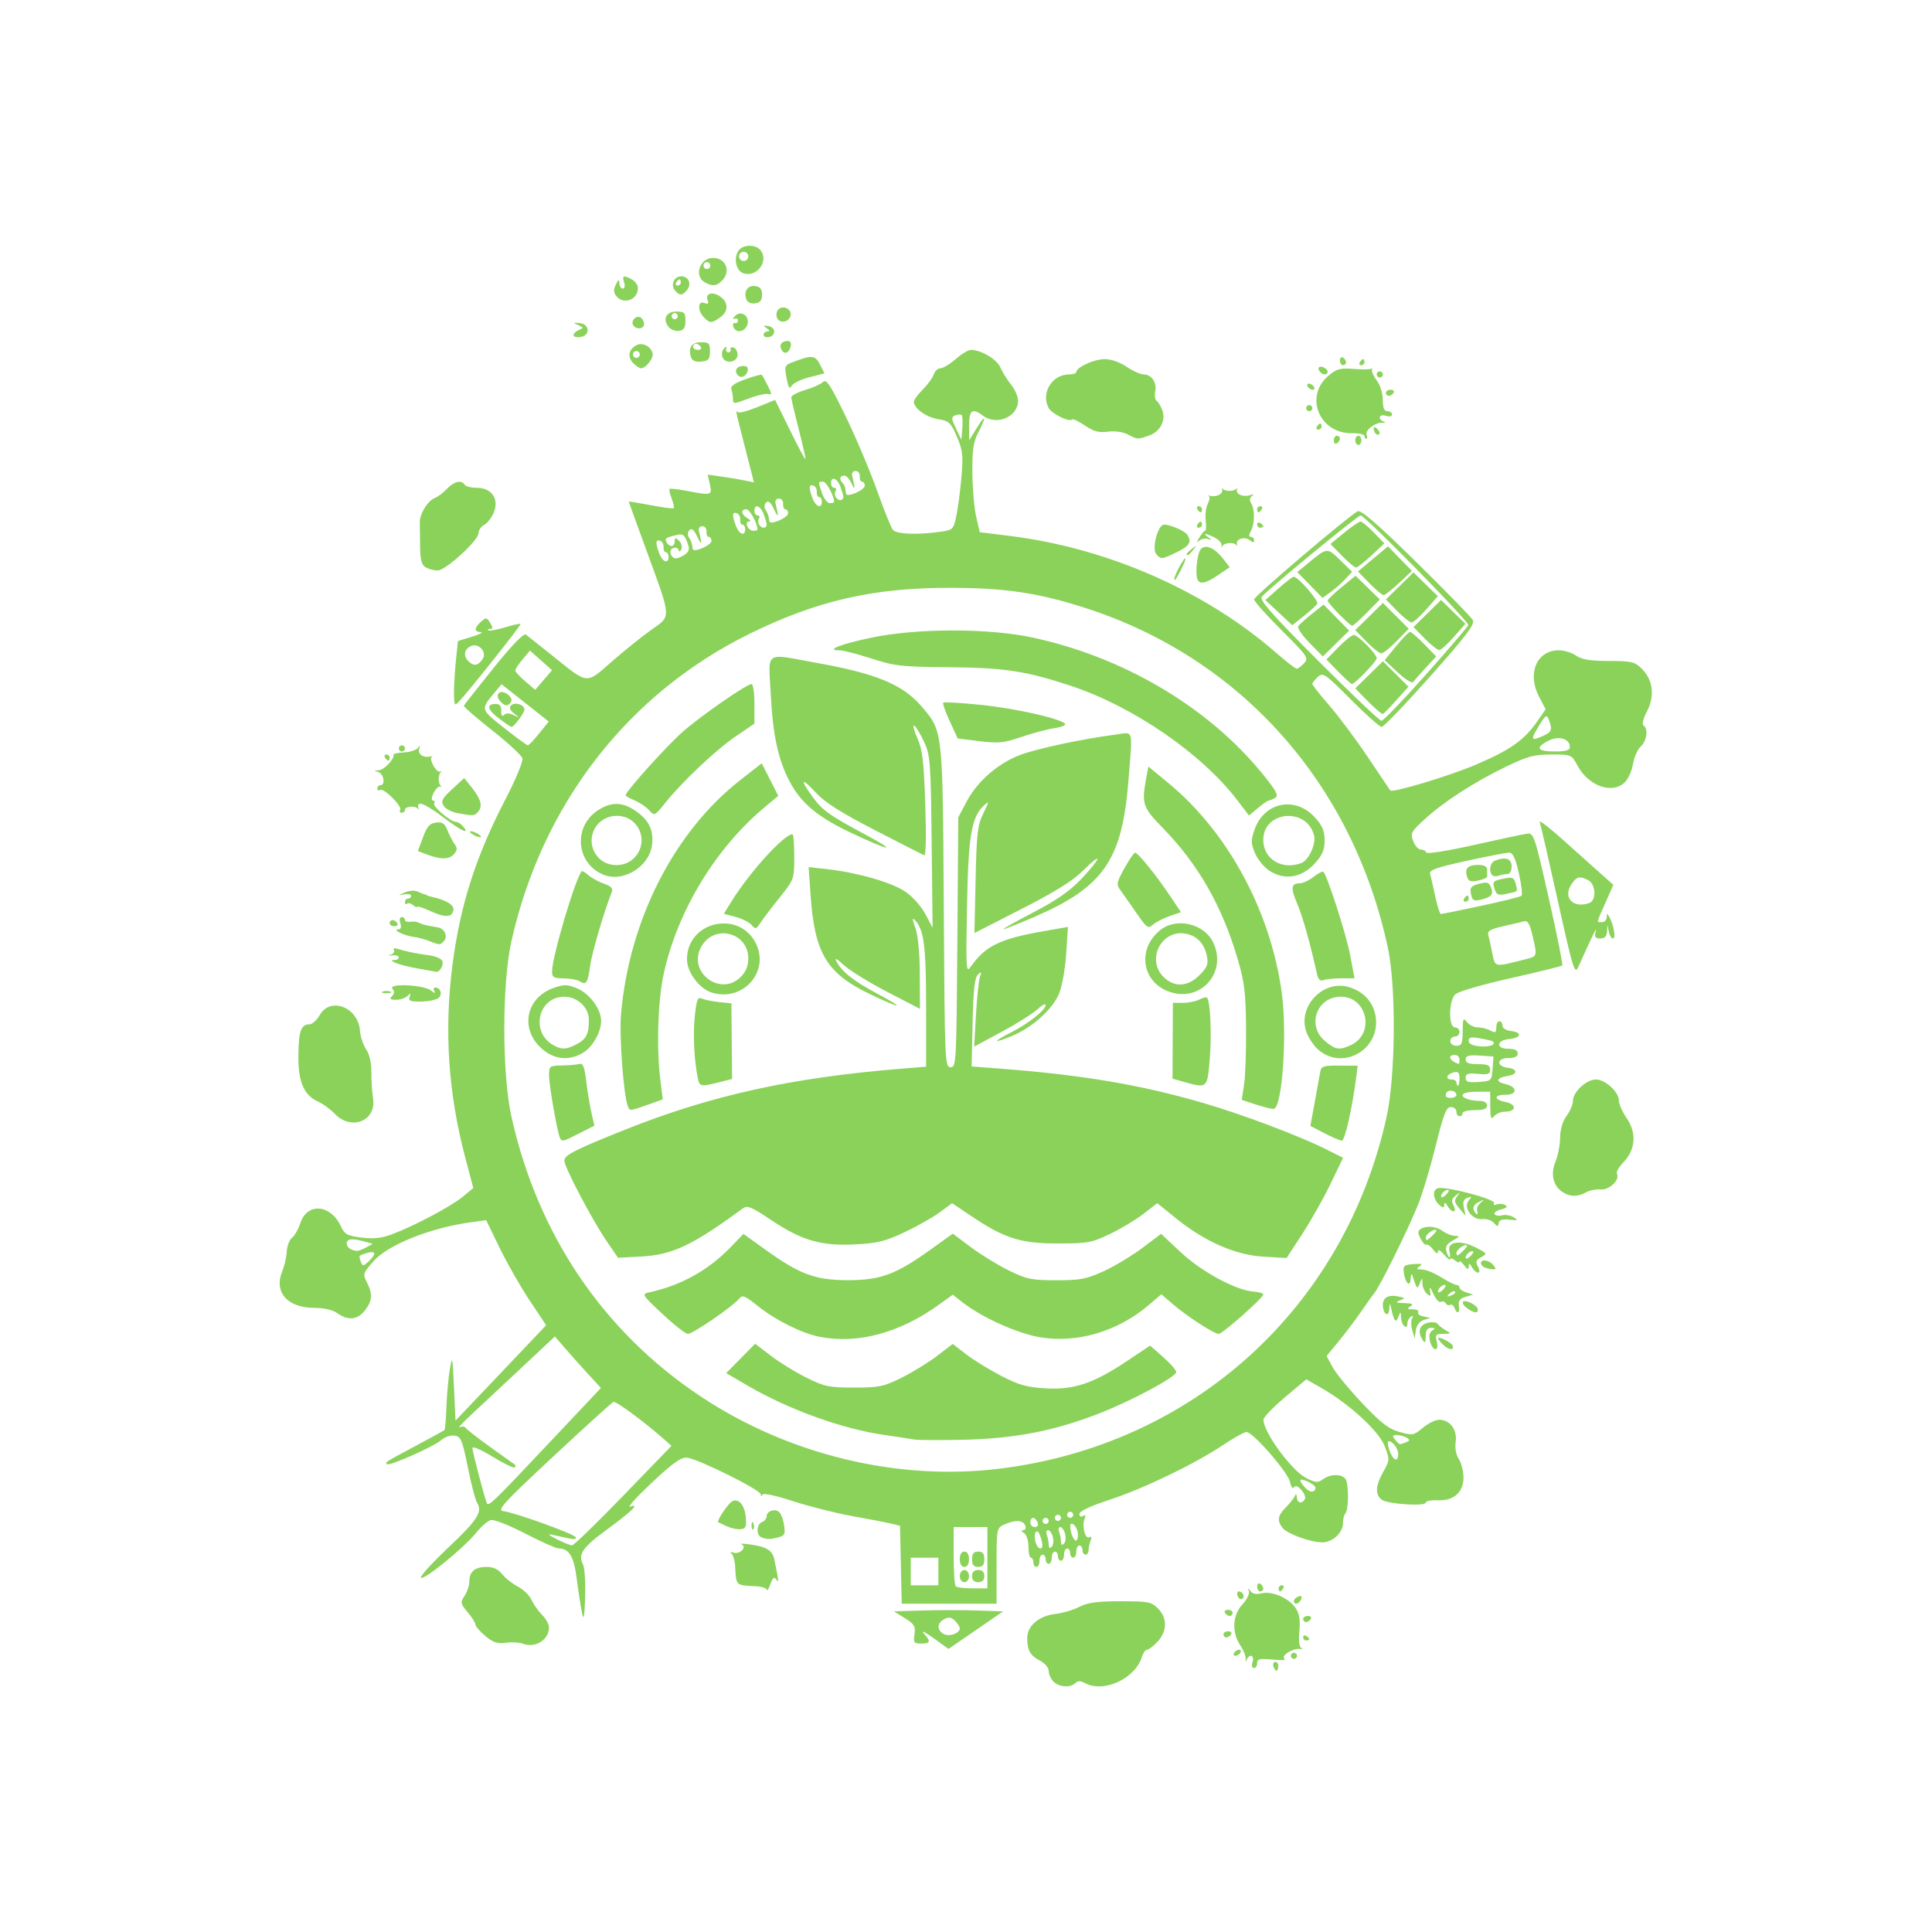 <?xml version="1.0" encoding="UTF-8" standalone="no"?>
<svg
   xmlns:dc="http://purl.org/dc/elements/1.1/"
   xmlns:cc="http://creativecommons.org/ns#"
   xmlns:rdf="http://www.w3.org/1999/02/22-rdf-syntax-ns#"
   xmlns:svg="http://www.w3.org/2000/svg"
   xmlns="http://www.w3.org/2000/svg"
   xmlns:sodipodi="http://sodipodi.sourceforge.net/DTD/sodipodi-0.dtd"
   xmlns:inkscape="http://www.inkscape.org/namespaces/inkscape"
   sodipodi:docname="logo2.svg"
   inkscape:version="1.0 (4035a4fb49, 2020-05-01)"
   id="svg8"
   version="1.1"
   viewBox="0 0 500 500"
   height="500mm"
   width="500mm"
   inkscape:export-filename="F:\hv\agricrowns\logo\logo2.png"
   inkscape:export-xdpi="254"
   inkscape:export-ydpi="254">
  <defs
     id="defs2">
    <filter
       style="color-interpolation-filters:sRGB;"
       inkscape:label="Drop Shadow"
       id="filter918">
      <feFlood
         flood-opacity="0.498"
         flood-color="rgb(0,0,0)"
         result="flood"
         id="feFlood908" />
      <feComposite
         in="flood"
         in2="SourceGraphic"
         operator="in"
         result="composite1"
         id="feComposite910" />
      <feGaussianBlur
         in="composite1"
         stdDeviation="1"
         result="blur"
         id="feGaussianBlur912" />
      <feOffset
         dx="0"
         dy="-2.77556e-17"
         result="offset"
         id="feOffset914" />
      <feComposite
         in="SourceGraphic"
         in2="offset"
         operator="over"
         result="composite2"
         id="feComposite916" />
    </filter>
    <filter
       style="color-interpolation-filters:sRGB;"
       inkscape:label="Drop Shadow"
       id="filter936">
      <feFlood
         flood-opacity="0.498"
         flood-color="rgb(0,0,0)"
         result="flood"
         id="feFlood926" />
      <feComposite
         in="flood"
         in2="SourceGraphic"
         operator="in"
         result="composite1"
         id="feComposite928" />
      <feGaussianBlur
         in="composite1"
         stdDeviation="1"
         result="blur"
         id="feGaussianBlur930" />
      <feOffset
         dx="0"
         dy="-2.77556e-17"
         result="offset"
         id="feOffset932" />
      <feComposite
         in="SourceGraphic"
         in2="offset"
         operator="over"
         result="composite2"
         id="feComposite934" />
    </filter>
    <filter
       id="filter877"
       inkscape:label="Drop Shadow"
       style="color-interpolation-filters:sRGB;">
      <feFlood
         id="feFlood867"
         result="flood"
         flood-color="rgb(0,0,0)"
         flood-opacity="0.498" />
      <feComposite
         id="feComposite869"
         result="composite1"
         operator="in"
         in2="SourceGraphic"
         in="flood" />
      <feGaussianBlur
         id="feGaussianBlur871"
         result="blur"
         stdDeviation="1"
         in="composite1" />
      <feOffset
         id="feOffset873"
         result="offset"
         dy="-2.77556e-17"
         dx="0" />
      <feComposite
         id="feComposite875"
         result="composite2"
         operator="over"
         in2="offset"
         in="SourceGraphic" />
    </filter>
    <filter
       id="filter903"
       inkscape:label="Drop Shadow"
       style="color-interpolation-filters:sRGB;">
      <feFlood
         id="feFlood893"
         result="flood"
         flood-color="rgb(0,0,0)"
         flood-opacity="0.498" />
      <feComposite
         id="feComposite895"
         result="composite1"
         operator="in"
         in2="SourceGraphic"
         in="flood" />
      <feGaussianBlur
         id="feGaussianBlur897"
         result="blur"
         stdDeviation="1"
         in="composite1" />
      <feOffset
         id="feOffset899"
         result="offset"
         dy="-2.77556e-17"
         dx="0" />
      <feComposite
         id="feComposite901"
         result="composite2"
         operator="over"
         in2="offset"
         in="SourceGraphic" />
    </filter>
  </defs>
  <sodipodi:namedview
     inkscape:window-maximized="1"
     inkscape:window-y="-8"
     inkscape:window-x="-8"
     inkscape:window-height="705"
     inkscape:window-width="1366"
     showgrid="false"
     inkscape:document-rotation="0"
     inkscape:current-layer="layer1"
     inkscape:document-units="mm"
     inkscape:cy="862.90254"
     inkscape:cx="603.08567"
     inkscape:zoom="0.25763929"
     inkscape:pageshadow="2"
     inkscape:pageopacity="0.0"
     borderopacity="1.0"
     bordercolor="#666666"
     pagecolor="#ffffff"
     id="base" />
  <g
     id="layer1"
     inkscape:groupmode="layer"
     inkscape:label="Calque 1">
    <rect
       style="fill:none;fill-opacity:1;stroke-width:2"
       id="rect920"
       width="500"
       height="500"
       x="0"
       y="0" />
    <path
       transform="matrix(1.043,0,0,1.043,36.316,18.195)"
       id="path879"
       d="m 226.591,399.822 c -0.657,-0.657 -1.195,-1.847 -1.195,-2.643 0,-0.825 -0.941,-1.934 -2.19,-2.58 -2.417,-1.25 -3.135,-2.55 -3.135,-5.682 0,-2.944 2.948,-5.44 6.961,-5.894 1.819,-0.206 4.506,-0.997 5.97,-1.758 2.045,-1.063 4.407,-1.385 10.187,-1.391 6.896,-0.006 7.674,0.142 9.318,1.786 2.351,2.351 2.322,5.634 -0.072,8.217 -1.026,1.107 -2.201,2.013 -2.611,2.013 -0.41,0 -0.979,0.77 -1.265,1.711 -1.659,5.47 -9.469,9.1 -14.168,6.585 -1.123,-0.601 -1.783,-0.601 -2.384,0 -1.208,1.208 -4.035,1.018 -5.417,-0.364 z m 54.776,-3.266 c -0.328,-0.53 -0.39,-1.169 -0.139,-1.42 0.681,-0.681 1.423,0.32 1.055,1.424 -0.258,0.773 -0.437,0.772 -0.916,-0.003 z m -5.388,-1.623 c 0.521,-1.641 -0.739,-2.141 -1.436,-0.571 -0.271,0.612 -0.37,0.544 -0.277,-0.19 0.08,-0.628 -0.522,-2.141 -1.336,-3.363 -2.149,-3.224 -1.938,-7.492 0.499,-10.107 1.089,-1.168 1.825,-2.637 1.636,-3.265 -0.283,-0.941 -0.214,-0.956 0.394,-0.087 0.483,0.691 1.417,0.883 2.714,0.558 2.616,-0.657 6.862,1.174 8.492,3.662 0.943,1.44 1.197,3.001 0.934,5.743 -0.225,2.337 -0.044,3.911 0.475,4.149 0.46,0.211 0.323,0.322 -0.304,0.246 -1.822,-0.219 -4.94,1.761 -3.842,2.44 0.51,0.315 -0.813,0.406 -2.94,0.202 -3.217,-0.309 -3.868,-0.164 -3.868,0.866 0,0.681 -0.365,1.238 -0.812,1.238 -0.466,0 -0.606,-0.649 -0.329,-1.521 z m 9.508,-1.521 c 0,-0.418 0.342,-0.761 0.761,-0.761 0.418,0 0.761,0.342 0.761,0.761 0,0.418 -0.342,0.761 -0.761,0.761 -0.418,0 -0.761,-0.342 -0.761,-0.761 z m -14.072,-0.761 c 0.258,-0.418 0.812,-0.761 1.231,-0.761 0.418,0 0.549,0.342 0.291,0.761 -0.258,0.418 -0.812,0.761 -1.231,0.761 -0.418,0 -0.549,-0.342 -0.291,-0.761 z m -74.609,-3.636 c -2.056,-1.477 -3.139,-2.007 -2.407,-1.176 1.805,2.047 1.679,2.531 -0.657,2.531 -1.78,0 -1.953,-0.241 -1.65,-2.3 0.29,-1.978 -0.044,-2.537 -2.386,-3.993 l -2.723,-1.694 7.075,-0.219 c 3.891,-0.12 9.991,-0.12 13.555,0 l 6.481,0.219 -6.774,4.659 -6.775,4.659 z m 6.531,-2.421 c 0,-0.374 -0.537,-1.217 -1.194,-1.873 -0.901,-0.901 -1.554,-1.001 -2.662,-0.408 -1.822,0.975 -1.895,2.7 -0.157,3.673 1.382,0.774 4.013,-0.139 4.013,-1.391 z m -108.393,3.82 c -0.837,-0.327 -2.736,-0.435 -4.221,-0.24 -2.137,0.281 -3.206,-0.072 -5.134,-1.694 -1.339,-1.127 -2.435,-2.397 -2.435,-2.822 0,-0.425 -0.868,-1.805 -1.929,-3.066 -1.799,-2.138 -1.851,-2.413 -0.761,-4.076 0.643,-0.981 1.169,-2.583 1.169,-3.56 0,-2.443 1.377,-3.602 4.28,-3.602 1.675,0 2.904,0.571 3.87,1.798 0.778,0.989 2.529,2.375 3.891,3.079 1.362,0.704 2.89,2.189 3.395,3.3 0.505,1.11 1.688,2.79 2.629,3.732 0.941,0.942 1.711,2.348 1.711,3.124 0,3.055 -3.452,5.205 -6.466,4.028 z M 288.53,388.802 c 0,-0.443 0.342,-0.594 0.761,-0.335 0.418,0.258 0.761,0.621 0.761,0.806 0,0.185 -0.342,0.335 -0.761,0.335 -0.418,0 -0.761,-0.362 -0.761,-0.806 z m -19.777,-0.716 c 0,-0.418 0.534,-0.761 1.186,-0.761 0.652,0 0.974,0.342 0.716,0.761 -0.258,0.418 -0.792,0.761 -1.186,0.761 -0.394,0 -0.716,-0.342 -0.716,-0.761 z m -159.157,-5.325 c -0.309,-1.464 -0.891,-5.221 -1.293,-8.349 -0.735,-5.721 -1.848,-7.586 -4.566,-7.654 -0.652,-0.017 -4.383,-1.688 -8.291,-3.714 -3.916,-2.031 -7.725,-3.522 -8.486,-3.323 -0.76,0.199 -2.396,1.624 -3.636,3.167 -2.989,3.72 -12.997,11.867 -13.693,11.148 -0.302,-0.312 2.77,-3.696 6.825,-7.521 7.238,-6.826 8.529,-8.858 7.074,-11.137 -0.401,-0.628 -1.422,-4.564 -2.269,-8.748 -1.386,-6.845 -1.718,-7.632 -3.309,-7.858 -0.972,-0.138 -2.433,0.35 -3.245,1.085 -1.741,1.575 -12.932,6.565 -13.484,6.012 -0.506,-0.506 -0.714,-0.373 7.099,-4.551 3.765,-2.013 6.978,-3.77 7.14,-3.905 0.162,-0.135 0.383,-2.737 0.493,-5.783 0.109,-3.046 0.491,-7.249 0.847,-9.341 0.599,-3.513 0.677,-3.17 1.029,4.479 l 0.38,8.282 11.241,-11.831 11.241,-11.831 -4.106,-6.169 c -2.258,-3.393 -5.605,-9.258 -7.438,-13.032 l -3.332,-6.863 -3.732,0.505 c -9.992,1.352 -20.582,5.565 -24.17,9.613 -2.674,3.018 -2.752,3.256 -1.711,5.268 1.492,2.885 1.368,4.666 -0.487,7.024 -1.83,2.326 -4.152,2.556 -6.812,0.673 -1.191,-0.843 -3.287,-1.331 -5.717,-1.331 -6.684,0 -10.119,-3.907 -7.977,-9.072 0.533,-1.286 1.042,-3.499 1.131,-4.919 0.089,-1.419 0.678,-2.96 1.309,-3.423 0.631,-0.463 1.57,-2.126 2.086,-3.695 1.654,-5.021 7.44,-4.599 9.949,0.726 1.009,2.142 1.605,2.481 5.165,2.936 2.98,0.381 4.954,0.169 7.607,-0.818 5.451,-2.027 14.747,-6.966 17.606,-9.352 l 2.551,-2.13 -2.054,-7.786 c -4.149,-15.728 -5.182,-31.304 -3.14,-47.31 1.92,-15.05 5.761,-27.07 13.28,-41.559 2.468,-4.756 4.312,-9.223 4.109,-9.953 -0.203,-0.729 -3.601,-3.868 -7.551,-6.976 -3.95,-3.108 -7.089,-5.853 -6.974,-6.099 0.114,-0.246 3.433,-4.456 7.375,-9.356 4.488,-5.579 7.473,-8.68 7.987,-8.298 0.451,0.336 3.387,2.671 6.525,5.19 9.126,7.326 8.293,7.244 14.897,1.461 3.126,-2.737 7.524,-6.268 9.774,-7.846 4.946,-3.47 5.002,-2.569 -1.217,-19.548 -2.441,-6.663 -4.437,-12.173 -4.437,-12.243 0,-0.07 2.45,0.335 5.445,0.901 2.995,0.566 5.572,0.903 5.726,0.749 0.154,-0.154 -0.081,-1.232 -0.522,-2.393 -0.442,-1.162 -0.678,-2.238 -0.525,-2.391 0.153,-0.153 2.092,0.066 4.309,0.486 6.148,1.166 6.304,1.121 5.699,-1.633 l -0.526,-2.397 3.318,0.466 c 1.825,0.256 4.403,0.687 5.729,0.959 l 2.411,0.493 -2.204,-8.64 c -2.549,-9.995 -2.403,-9.213 -1.634,-8.737 0.332,0.205 2.512,-0.403 4.846,-1.352 l 4.243,-1.724 3.67,7.459 c 2.019,4.103 3.757,7.372 3.864,7.266 0.106,-0.106 -0.638,-3.434 -1.655,-7.394 -1.017,-3.96 -1.855,-7.554 -1.864,-7.986 -0.009,-0.432 1.544,-1.245 3.45,-1.808 1.906,-0.563 3.908,-1.466 4.45,-2.008 0.806,-0.806 1.832,0.765 5.649,8.654 2.565,5.301 6.054,13.557 7.751,18.345 1.698,4.789 3.457,9.153 3.91,9.698 0.887,1.069 5.85,1.29 11.518,0.514 3.428,-0.47 3.5,-0.538 4.231,-3.993 0.409,-1.934 0.98,-6.272 1.268,-9.642 0.457,-5.337 0.31,-6.624 -1.138,-9.99 -1.513,-3.516 -1.932,-3.907 -4.66,-4.343 -2.93,-0.469 -6.019,-2.685 -6.019,-4.32 0,-0.451 1.005,-1.825 2.234,-3.053 1.229,-1.229 2.45,-2.914 2.714,-3.745 0.264,-0.831 1.01,-1.511 1.659,-1.511 0.649,0 2.349,-1.027 3.778,-2.282 1.429,-1.255 3.112,-2.282 3.738,-2.282 2.561,0 6.454,2.301 7.334,4.334 0.508,1.172 1.706,3.099 2.664,4.281 0.958,1.183 1.741,2.98 1.741,3.993 0,4.012 -5.314,6.284 -8.703,3.721 -2.643,-1.999 -3.47,-1.4 -3.444,2.496 l 0.023,3.613 1.874,-3.043 c 2.259,-3.667 2.471,-2.995 0.36,1.141 -1.22,2.391 -1.507,4.383 -1.448,10.048 0.04,3.886 0.47,8.774 0.954,10.861 l 0.881,3.794 7.578,0.943 c 24.259,3.02 48.498,13.696 66.135,29.13 2.384,2.087 4.605,3.794 4.934,3.794 0.329,0 1.156,-0.616 1.836,-1.368 1.164,-1.286 0.832,-1.772 -5.587,-8.161 -3.754,-3.736 -6.825,-7.186 -6.825,-7.666 0,-0.752 22.693,-20.076 25.669,-21.859 0.78,-0.467 4.71,2.93 14.513,12.544 7.394,7.252 13.743,13.765 14.109,14.474 0.526,1.02 -1.681,3.926 -10.545,13.888 -6.166,6.929 -11.606,12.599 -12.091,12.599 -0.484,0 -3.938,-3.071 -7.674,-6.825 -6.389,-6.418 -6.875,-6.751 -8.161,-5.587 -0.752,0.681 -1.368,1.467 -1.368,1.747 0,0.28 1.913,2.709 4.252,5.397 2.338,2.688 6.655,8.482 9.593,12.874 2.938,4.393 5.408,8.063 5.489,8.156 0.563,0.644 14.321,-3.477 20.945,-6.273 8.718,-3.68 12.269,-6.162 15.515,-10.846 l 2.091,-3.017 -1.653,-3.171 c -2.994,-5.744 -0.54,-11.472 4.916,-11.472 1.325,0 3.255,0.594 4.289,1.32 1.411,0.991 3.442,1.323 8.137,1.331 5.686,0.011 6.433,0.188 8.201,1.954 2.764,2.761 3.239,6.746 1.258,10.547 -0.931,1.786 -1.285,3.235 -0.855,3.501 1.231,0.761 0.819,3.854 -0.696,5.225 -0.786,0.712 -1.647,2.652 -1.912,4.312 -0.265,1.66 -1.162,3.698 -1.993,4.529 -3.081,3.081 -9.021,1.027 -11.765,-4.069 -1.494,-2.774 -1.524,-2.787 -6.503,-2.787 -4.28,0 -5.91,0.439 -11.295,3.043 -7.867,3.805 -15.349,8.637 -20.119,12.997 -3.405,3.111 -3.615,3.51 -2.871,5.449 0.441,1.15 1.296,2.092 1.899,2.092 0.603,0 1.211,0.328 1.35,0.73 0.145,0.416 5.15,-0.367 11.663,-1.826 6.275,-1.406 12.228,-2.675 13.228,-2.821 1.776,-0.259 1.905,0.118 5.511,16.029 2.031,8.962 3.531,16.456 3.333,16.654 -0.198,0.198 -5.981,1.62 -12.851,3.162 -7.132,1.6 -13.014,3.325 -13.709,4.02 -1.642,1.642 -1.702,8.172 -0.076,8.172 0.628,0 1.141,0.513 1.141,1.141 0,0.628 -0.513,1.141 -1.141,1.141 -0.628,0 -1.141,0.513 -1.141,1.141 0,0.634 0.676,1.141 1.521,1.141 1.304,0 1.525,-0.515 1.545,-3.613 0.02,-3.168 0.149,-3.449 1.035,-2.282 0.556,0.732 1.765,1.331 2.688,1.331 0.923,0 2.34,0.354 3.149,0.787 1.231,0.659 1.471,0.534 1.471,-0.761 0,-0.851 0.342,-1.548 0.761,-1.548 0.418,0 0.761,0.491 0.761,1.09 0,0.624 0.895,1.193 2.092,1.331 2.892,0.333 2.63,1.71 -0.38,2 -3.243,0.313 -3.408,2.424 -0.19,2.424 1.521,0 2.282,0.38 2.282,1.141 0,0.761 -0.761,1.141 -2.282,1.141 -2.951,0 -3.115,2.085 -0.19,2.422 2.486,0.286 2.507,1.655 0.03,2.017 -2.851,0.417 -3.2,1.456 -0.676,2.011 3.087,0.678 3.143,2.679 0.075,2.679 -2.982,0 -2.939,1.2 0.065,1.801 2.749,0.55 2.65,2.383 -0.129,2.383 -1.011,0 -2.255,0.513 -2.765,1.141 -0.759,0.935 -0.931,0.487 -0.951,-2.472 l -0.023,-3.613 h -3.423 c -3.395,0 -4.532,0.933 -2.22,1.82 0.662,0.254 2.031,0.462 3.043,0.462 1.128,0 1.839,0.441 1.839,1.141 0,0.824 -0.845,1.141 -3.043,1.141 -1.673,0 -3.043,0.342 -3.043,0.761 0,0.418 -0.342,0.761 -0.761,0.761 -0.418,0 -0.761,-0.513 -0.761,-1.141 0,-0.628 -0.622,-1.141 -1.381,-1.141 -1.137,0 -1.806,1.717 -3.784,9.711 -1.322,5.341 -3.305,11.93 -4.406,14.643 -2.693,6.631 -9.763,20.844 -10.966,22.047 -0.209,0.209 -1.555,2.092 -2.991,4.184 -1.436,2.092 -3.977,5.463 -5.648,7.491 l -3.037,3.687 1.464,2.732 c 0.805,1.503 4.11,5.53 7.345,8.951 4.691,4.961 6.57,6.412 9.29,7.173 3.245,0.908 3.524,0.858 5.778,-1.038 1.303,-1.096 3.145,-1.993 4.094,-1.993 2.628,0 4.493,2.518 4.058,5.481 -0.218,1.49 0.082,3.183 0.745,4.194 0.611,0.933 1.146,2.911 1.188,4.396 0.108,3.816 -2.295,6.069 -6.304,5.909 -1.677,-0.067 -3.05,0.186 -3.05,0.561 0,1.028 -9.65,0.382 -10.998,-0.737 -1.613,-1.339 -1.469,-3.475 0.467,-6.92 1.594,-2.836 1.604,-3.011 0.344,-6.311 -1.424,-3.728 -8.751,-10.473 -15.686,-14.439 l -3.78,-2.162 -5.28,4.444 c -2.904,2.444 -5.303,4.927 -5.331,5.518 -0.14,2.963 6.898,12.632 10.553,14.496 2.386,1.217 2.929,1.26 4.2,0.33 1.81,-1.324 4.532,-1.381 5.559,-0.117 0.872,1.073 0.86,7.746 -0.014,8.621 -0.314,0.314 -0.57,1.369 -0.57,2.345 0,2.404 -2.581,4.82 -5.134,4.806 -2.969,-0.014 -8.764,-2.124 -9.888,-3.598 -1.39,-1.821 -1.176,-3.081 0.873,-5.13 1.003,-1.003 2.003,-2.271 2.222,-2.818 0.258,-0.645 0.419,-0.527 0.458,0.337 0.067,1.476 1.216,1.778 1.991,0.523 0.275,-0.445 -0.108,-1.48 -0.85,-2.3 -0.896,-0.99 -1.524,-1.209 -1.869,-0.651 -0.289,0.467 -0.712,-0.125 -0.954,-1.336 -0.475,-2.377 -9.197,-12.399 -10.79,-12.399 -0.543,0 -3.13,1.431 -5.749,3.18 -7.132,4.763 -19.713,10.839 -28.193,13.616 -4.764,1.56 -7.533,2.858 -7.533,3.53 0,0.618 0.373,0.832 0.89,0.513 0.607,-0.375 0.728,-0.128 0.381,0.776 -0.691,1.801 0.211,5.123 1.221,4.498 0.514,-0.318 0.623,-0.017 0.299,0.828 -0.28,0.73 -0.51,1.813 -0.51,2.407 0,0.593 -0.342,1.079 -0.761,1.079 -0.418,0 -0.761,-0.513 -0.761,-1.141 0,-0.628 -0.342,-1.141 -0.761,-1.141 -0.418,0 -0.761,0.685 -0.761,1.521 0,0.837 -0.342,1.521 -0.761,1.521 -0.418,0 -0.761,-0.513 -0.761,-1.141 0,-0.628 -0.342,-1.141 -0.761,-1.141 -0.418,0 -0.761,0.685 -0.761,1.521 0,0.837 -0.342,1.521 -0.761,1.521 -0.418,0 -0.761,-0.513 -0.761,-1.141 0,-0.628 -0.342,-1.141 -0.761,-1.141 -0.418,0 -0.761,0.685 -0.761,1.521 0,0.837 -0.342,1.521 -0.761,1.521 -0.418,0 -0.761,-0.513 -0.761,-1.141 0,-0.628 -0.342,-1.141 -0.761,-1.141 -0.418,0 -0.761,0.685 -0.761,1.521 0,0.837 -0.342,1.521 -0.761,1.521 -0.418,0 -0.761,-0.513 -0.761,-1.141 0,-0.628 -0.274,-1.141 -0.609,-1.141 -0.335,0 -0.609,-1.221 -0.609,-2.714 0,-1.543 -0.476,-3.015 -1.103,-3.411 -0.72,-0.455 -0.781,-0.702 -0.176,-0.709 0.51,-0.006 0.73,-0.525 0.489,-1.153 -0.524,-1.366 -2.534,-1.466 -5.184,-0.258 -1.924,0.877 -1.937,0.949 -1.937,10.269 v 9.386 h -11.767 -11.767 l -0.213,-9.671 -0.213,-9.671 -2.282,-0.549 c -1.255,-0.302 -5.534,-1.127 -9.508,-1.832 -3.974,-0.706 -10.56,-2.365 -14.634,-3.688 -4.571,-1.484 -7.534,-2.104 -7.737,-1.618 -0.193,0.461 -0.354,0.411 -0.389,-0.121 -0.073,-1.107 -15.655,-8.839 -18.316,-9.089 -1.46,-0.137 -3.493,1.314 -8.748,6.246 -3.765,3.533 -6.161,6.187 -5.325,5.896 2.496,-0.866 0.426,1.158 -5.973,5.842 -5.87,4.296 -7.057,6.051 -5.748,8.495 0.413,0.772 0.652,4.396 0.531,8.054 -0.17,5.144 -0.347,6.047 -0.781,3.988 z m 100.587,-13.692 v -7.607 h -4.184 -4.184 v 7.099 c 0,3.905 0.228,7.328 0.507,7.607 0.279,0.279 2.162,0.507 4.184,0.507 h 3.676 z m -6.846,4.564 c 0,-0.845 0.507,-1.521 1.141,-1.521 0.634,0 1.141,0.676 1.141,1.521 0,0.845 -0.507,1.521 -1.141,1.521 -0.634,0 -1.141,-0.676 -1.141,-1.521 z m 3.043,0 c 0,-1.014 0.507,-1.521 1.521,-1.521 1.014,0 1.521,0.507 1.521,1.521 0,1.014 -0.507,1.521 -1.521,1.521 -1.014,0 -1.521,-0.507 -1.521,-1.521 z m -3.043,-4.184 c 0,-1.183 0.431,-1.902 1.141,-1.902 0.71,0 1.141,0.718 1.141,1.902 0,1.183 -0.431,1.902 -1.141,1.902 -0.71,0 -1.141,-0.718 -1.141,-1.902 z m 3.043,0 c 0,-1.395 0.406,-1.902 1.521,-1.902 1.116,0 1.521,0.507 1.521,1.902 0,1.395 -0.406,1.902 -1.521,1.902 -1.116,0 -1.521,-0.507 -1.521,-1.902 z m -8.367,3.043 v -3.423 h -3.423 -3.423 v 3.423 3.423 h 3.423 3.423 z m 25.809,-6.656 c -0.029,-0.523 -0.313,-1.613 -0.629,-2.422 -0.744,-1.899 -1.662,-0.455 -1.093,1.719 0.459,1.755 1.813,2.308 1.723,0.703 z m 2.602,-1.915 c -0.244,-0.934 -0.783,-1.698 -1.197,-1.698 -0.414,0 -0.546,0.541 -0.292,1.203 0.254,0.662 0.462,1.757 0.462,2.434 0,0.793 0.262,0.969 0.736,0.495 0.405,-0.405 0.536,-1.5 0.292,-2.434 z m -106.586,-10.249 11.962,-12.368 -2.167,-1.902 c -4.84,-4.247 -11.604,-9.215 -12.238,-8.989 -0.371,0.133 -7.098,6.231 -14.948,13.553 -12.328,11.497 -14.019,13.342 -12.409,13.535 2.842,0.341 17.437,5.593 17.979,6.469 0.304,0.491 -0.325,0.597 -1.734,0.29 -1.216,-0.265 -3.066,-0.664 -4.112,-0.889 -1.209,-0.259 -0.794,0.142 1.141,1.103 1.673,0.831 3.385,1.523 3.803,1.538 0.418,0.014 6.144,-5.538 12.723,-12.341 z m 109.629,9.488 c -0.244,-0.934 -0.783,-1.698 -1.197,-1.698 -0.414,0 -0.546,0.541 -0.292,1.203 0.254,0.662 0.462,1.757 0.462,2.434 0,0.793 0.262,0.969 0.736,0.495 0.405,-0.405 0.536,-1.5 0.292,-2.434 z m 3.043,-0.761 c -0.408,-1.562 -1.802,-2.446 -1.778,-1.128 0.033,1.793 1.046,4.002 1.588,3.46 0.349,-0.349 0.434,-1.398 0.19,-2.332 z m -9.88,-2.079 c -0.241,-0.628 -0.744,-1.141 -1.117,-1.141 -0.374,0 -0.679,0.513 -0.679,1.141 0,0.628 0.503,1.141 1.117,1.141 0.68,0 0.946,-0.446 0.679,-1.141 z m 2.768,-0.38 c 0,-0.418 -0.342,-0.761 -0.761,-0.761 -0.418,0 -0.761,0.342 -0.761,0.761 0,0.418 0.342,0.761 0.761,0.761 0.418,0 0.761,-0.342 0.761,-0.761 z m 3.043,-0.761 c 0,-0.418 -0.342,-0.761 -0.761,-0.761 -0.418,0 -0.761,0.342 -0.761,0.761 0,0.418 0.342,0.761 0.761,0.761 0.418,0 0.761,-0.342 0.761,-0.761 z m 3.043,-0.761 c 0,-0.418 -0.342,-0.761 -0.761,-0.761 -0.418,0 -0.761,0.342 -0.761,0.761 0,0.418 0.342,0.761 0.761,0.761 0.418,0 0.761,-0.342 0.761,-0.761 z m -128.263,-19.728 11.067,-11.741 -3.205,-3.479 c -1.763,-1.913 -4.332,-4.788 -5.71,-6.388 l -2.505,-2.909 -8.8,8.241 c -4.84,4.532 -10.388,9.718 -12.328,11.523 -1.94,1.805 -3.062,3.045 -2.492,2.755 0.57,-0.29 1.254,-0.198 1.521,0.206 0.267,0.403 3.053,2.564 6.19,4.802 3.138,2.238 5.848,4.176 6.022,4.308 0.174,0.132 0.126,0.43 -0.106,0.663 -0.233,0.233 -2.686,-0.961 -5.451,-2.654 -2.765,-1.693 -5.028,-2.675 -5.028,-2.183 0,0.805 2.586,10.782 3.499,13.498 0.422,1.255 0.776,0.915 17.325,-16.642 z m 188.355,12.959 c 0,-0.327 -0.856,-0.984 -1.902,-1.46 -2.196,-1.001 -2.433,-0.465 -0.659,1.495 1.171,1.294 2.561,1.275 2.561,-0.035 z m -78.327,-4.676 c 48.092,-5.937 85.502,-39.935 95.972,-87.219 2.246,-10.144 2.418,-32.318 0.326,-42.057 -8.764,-40.797 -36.561,-71.96 -75.229,-84.34 -11.681,-3.74 -19.866,-4.942 -33.639,-4.942 -18.888,0 -32.837,3.209 -49.442,11.374 -30.298,14.898 -51.587,42.379 -59.169,76.378 -2.345,10.516 -2.331,32.92 0.026,43.506 6.524,29.289 22.808,53.346 46.971,69.396 21.801,14.481 48.914,21.025 74.184,17.905 z m -21.318,-7.244 c -1.046,-0.183 -4.469,-0.707 -7.607,-1.165 -10.326,-1.509 -23.59,-6.323 -33.719,-12.239 l -5.237,-3.059 3.591,-3.645 3.59,-3.645 3.907,2.988 c 2.149,1.643 6.125,4.09 8.836,5.438 4.457,2.216 5.586,2.45 11.806,2.45 6.22,0 7.349,-0.234 11.806,-2.45 2.711,-1.348 6.672,-3.783 8.802,-5.413 l 3.874,-2.963 3.352,2.586 c 1.844,1.423 5.748,3.828 8.677,5.345 4.371,2.265 6.347,2.818 11.029,3.091 7.027,0.409 11.88,-1.225 20.226,-6.806 l 5.692,-3.807 3.318,2.926 c 1.825,1.609 3.246,3.268 3.157,3.687 -0.277,1.306 -11.127,7.112 -19.081,10.212 -11.119,4.332 -20.802,6.224 -33.469,6.538 -5.857,0.145 -11.505,0.114 -12.551,-0.068 z m -23.333,-25.462 c -4.474,-0.885 -10.855,-4.049 -15.298,-7.587 -3.434,-2.734 -3.885,-2.9 -4.822,-1.772 -1.573,1.895 -11.411,8.633 -12.605,8.633 -0.578,0 -3.418,-2.222 -6.31,-4.939 -5.183,-4.868 -5.229,-4.945 -3.203,-5.392 7.934,-1.749 14.603,-5.481 20.246,-11.33 l 3.04,-3.151 5.422,3.89 c 8.6,6.17 12.427,7.586 20.508,7.586 8.091,0 11.906,-1.414 20.554,-7.619 l 5.469,-3.924 4.484,3.359 c 2.466,1.847 6.709,4.45 9.428,5.783 4.445,2.179 5.636,2.424 11.79,2.424 5.992,0 7.462,-0.284 11.79,-2.275 2.719,-1.251 7.024,-3.845 9.566,-5.764 l 4.622,-3.49 4.818,4.528 c 5.123,4.815 13.746,9.494 18.076,9.807 1.36,0.099 2.472,0.421 2.472,0.717 0,0.821 -10.133,9.787 -11.06,9.787 -1.141,0 -7.767,-4.284 -11.292,-7.301 l -2.956,-2.53 -3.13,2.679 c -7.695,6.587 -17.982,9.593 -27.197,7.946 -5.603,-1.001 -14.291,-4.941 -18.969,-8.602 l -2.448,-1.916 -3.565,2.561 c -9.666,6.945 -20.084,9.737 -29.43,7.889 z M 115.64,290.418 c -3.506,-5.129 -10.427,-18.299 -10.427,-19.84 0,-1.406 2.456,-2.669 14.805,-7.612 21.542,-8.622 41.541,-13.04 69.057,-15.256 l 5.895,-0.475 v -15.035 c 0,-14.787 -0.527,-18.924 -2.711,-21.268 -0.775,-0.831 -0.76,-0.418 0.067,1.902 0.652,1.831 1.069,6.23 1.09,11.506 l 0.033,8.542 -8.177,-4.243 c -4.497,-2.334 -9.332,-5.322 -10.745,-6.64 -1.712,-1.598 -2.305,-1.89 -1.781,-0.876 1.323,2.56 4.292,4.903 10.153,8.014 7.307,3.878 5.958,3.868 -2.066,-0.014 -10.53,-5.097 -13.506,-10.064 -14.5,-24.197 l -0.508,-7.225 4.731,0.535 c 7.479,0.846 15.864,3.267 19.27,5.564 1.757,1.185 3.927,3.613 4.946,5.534 l 1.815,3.423 -0.237,-21.298 c -0.222,-19.869 -0.347,-21.534 -1.863,-24.813 -0.894,-1.933 -1.992,-3.742 -2.441,-4.019 -0.448,-0.277 -0.118,1.073 0.735,3.001 1.286,2.907 1.625,5.721 1.99,16.483 0.259,7.657 0.156,12.857 -0.251,12.684 -0.379,-0.161 -5.898,-2.981 -12.264,-6.265 -8.477,-4.374 -12.395,-6.863 -14.643,-9.301 -3.566,-3.869 -4.028,-3.394 -0.898,0.926 2.531,3.494 4.181,4.676 13.423,9.616 8.14,4.351 5.861,4.008 -3.803,-0.572 -8.106,-3.842 -12.237,-7.24 -15.022,-12.356 -2.998,-5.508 -4.349,-11.61 -4.889,-22.085 -0.564,-10.933 -1.782,-10.091 11.221,-7.761 15.015,2.69 21.541,5.394 26.227,10.868 5.291,6.182 5.225,5.584 5.489,49.758 0.23,38.503 0.283,39.744 1.688,39.744 1.399,0 1.458,-1.095 1.68,-30.997 l 0.229,-30.997 2.056,-3.897 c 2.665,-5.052 7.865,-9.577 13.35,-11.617 4.237,-1.576 15.415,-3.958 23.577,-5.024 4.647,-0.607 4.286,-1.876 3.24,11.411 -1.555,19.749 -6.174,26.422 -23.443,33.867 -3.858,1.663 -7.267,3.017 -7.574,3.008 -0.307,-0.009 3.036,-1.89 7.429,-4.179 5.827,-3.037 9.067,-5.305 11.98,-8.386 4.98,-5.267 5.287,-6.887 0.38,-2.009 -2.589,2.574 -6.925,5.283 -15.301,9.557 l -11.688,5.965 0.291,-13.207 c 0.256,-11.617 0.487,-13.602 1.923,-16.496 1.451,-2.925 1.475,-3.149 0.223,-2.015 -3.176,2.874 -3.956,7.453 -4.274,25.082 -0.291,16.181 -0.257,16.672 1.046,14.834 3.573,-5.038 7.218,-6.789 18.05,-8.673 l 5.95,-1.035 -0.427,6.589 c -0.235,3.624 -1.007,8.038 -1.716,9.81 -1.577,3.942 -6.634,8.527 -11.747,10.652 -4.862,2.02 -4.931,1.5 -0.124,-0.936 4.248,-2.152 8.476,-5.51 8.476,-6.73 0,-0.459 -0.941,0.033 -2.092,1.094 -1.15,1.061 -5.141,3.569 -8.868,5.572 l -6.776,3.643 0.449,-7.902 c 0.247,-4.346 0.694,-8.587 0.993,-9.424 0.456,-1.276 0.372,-1.362 -0.519,-0.535 -0.79,0.734 -1.126,3.783 -1.307,11.886 l -0.245,10.899 6.71,0.508 c 20.656,1.565 35.077,3.992 50.714,8.536 9.745,2.831 24.02,8.219 30.742,11.603 l 4.005,2.016 -3.102,6.448 c -1.706,3.547 -4.861,9.141 -7.011,12.432 l -3.909,5.984 -5.759,-0.333 c -6.955,-0.403 -14.556,-3.745 -21.731,-9.555 l -4.599,-3.724 -3.388,2.636 c -1.863,1.45 -5.613,3.703 -8.332,5.006 -4.566,2.189 -5.555,2.37 -12.931,2.369 -9.237,-7.7e-4 -13.214,-1.251 -21.358,-6.713 l -4.896,-3.283 -3.037,2.247 c -1.67,1.236 -5.604,3.461 -8.742,4.944 -4.798,2.268 -6.744,2.749 -12.245,3.029 -8.46,0.43 -13.263,-0.956 -20.815,-6.006 -5.122,-3.426 -5.951,-3.754 -7.187,-2.848 -12.416,9.109 -17.396,11.458 -25.154,11.866 l -5.72,0.301 z m -11.461,-25.385 c -0.622,-1.007 -2.769,-13.148 -2.769,-15.66 0,-2.293 0.129,-2.39 3.233,-2.448 1.778,-0.033 3.732,-0.204 4.342,-0.38 0.846,-0.244 1.239,0.764 1.655,4.244 0.3,2.51 0.879,6.03 1.287,7.822 l 0.742,3.258 -3.703,1.876 c -4.108,2.082 -4.27,2.125 -4.787,1.289 z m 189.621,-1.296 -3.478,-1.812 1.093,-5.949 c 0.601,-3.272 1.213,-6.646 1.36,-7.498 0.234,-1.357 0.824,-1.545 4.778,-1.521 l 4.511,0.026 -0.338,2.662 c -0.987,7.782 -2.832,15.97 -3.591,15.938 -0.471,-0.02 -2.422,-0.851 -4.334,-1.848 z m -172.868,-6.812 c -1.021,-2.662 -2.114,-17.31 -1.677,-22.491 1.977,-23.472 13.125,-45.417 29.631,-58.333 l 5.307,-4.152 2.051,4.047 2.051,4.047 -3.15,2.616 c -12.354,10.257 -21.823,25.809 -25.273,41.507 -1.446,6.582 -1.826,18.318 -0.848,26.243 l 0.61,4.944 -3.755,1.331 c -4.525,1.604 -4.426,1.599 -4.946,0.242 z m 155.99,-0.265 -3.621,-1.2 0.579,-3.857 c 0.318,-2.122 0.535,-8.478 0.482,-14.126 -0.082,-8.717 -0.403,-11.304 -2.122,-17.115 -3.857,-13.038 -9.761,-23.361 -18.472,-32.299 -5.088,-5.221 -5.348,-5.995 -4.176,-12.427 l 0.527,-2.89 4.984,4.114 c 14.791,12.21 25.396,31.847 28.135,52.102 1.361,10.062 0.125,28.252 -1.952,28.729 -0.408,0.094 -2.371,-0.37 -4.362,-1.03 z m -138.566,-6.443 c -0.935,-4.511 -1.261,-10.978 -0.78,-15.474 0.45,-4.204 0.721,-4.88 1.769,-4.41 0.681,0.305 2.607,0.696 4.28,0.869 l 3.043,0.314 0.08,9.383 0.08,9.383 -3.269,0.823 c -4.468,1.125 -4.797,1.069 -5.203,-0.888 z m 120.465,0.756 -2.706,-0.763 0.044,-9.407 0.043,-9.407 2.522,-0.003 c 1.387,-0.002 3.214,-0.373 4.059,-0.825 0.845,-0.452 1.699,-0.659 1.898,-0.46 0.819,0.819 1.188,9.139 0.678,15.267 -0.607,7.286 -0.594,7.274 -6.538,5.599 z M 99.45,242.611 c -5.319,-4.874 -3.71,-12.558 3.126,-14.928 2.625,-0.91 3.387,-0.891 5.854,0.144 3.074,1.291 5.904,5.129 5.909,8.013 0.006,2.812 -2.1,6.527 -4.501,7.945 -3.565,2.106 -7.264,1.688 -10.387,-1.175 z m 8.751,-0.922 c 2.462,-1.273 3.097,-2.528 3.097,-6.12 0,-3.024 -2.855,-5.698 -6.085,-5.698 -6.554,0 -8.51,8.854 -2.662,12.053 2.052,1.122 3.112,1.078 5.65,-0.235 z m 184.204,1.437 c -1.28,-1.077 -2.719,-3.268 -3.199,-4.87 -1.874,-6.254 4.445,-12.641 10.663,-10.778 3.759,1.126 6.191,3.863 6.682,7.519 1.068,7.966 -8.087,13.227 -14.146,8.129 z m 7.936,-1.233 c 6.056,-2.759 4.152,-12.022 -2.47,-12.022 -5.944,0 -8.517,7.126 -3.958,10.962 2.627,2.211 3.565,2.365 6.428,1.06 z M 141.691,228.81 c -3.054,-0.997 -6.052,-5.068 -6.052,-8.218 0,-9.488 13.099,-12.388 17.173,-3.803 3.364,7.089 -3.501,14.508 -11.121,12.02 z m 7.294,-3.849 c 1.28,-1.28 1.867,-2.715 1.867,-4.564 0,-6.644 -8.703,-8.668 -11.77,-2.736 -3.235,6.256 4.929,12.274 9.903,7.3 z m 106.427,3.712 c -6.973,-2.397 -8.186,-10.734 -2.242,-15.409 3.894,-3.063 10.607,-1.56 12.908,2.89 3.835,7.417 -2.812,15.219 -10.666,12.519 z m 7.403,-4.157 c 1.928,-1.928 2.233,-2.71 1.834,-4.704 -0.612,-3.059 -2.331,-4.943 -5.058,-5.542 -6.063,-1.332 -10.122,6.275 -5.705,10.691 2.65,2.65 6.002,2.482 8.93,-0.445 z m -153.836,1.513 c -0.608,-0.384 -2.388,-0.704 -3.957,-0.71 -2.48,-0.011 -2.852,-0.244 -2.852,-1.792 0,-3.504 5.737,-22.888 7.333,-24.775 0.145,-0.172 0.887,0.252 1.649,0.941 0.762,0.689 2.496,1.641 3.854,2.114 1.829,0.638 2.341,1.182 1.975,2.101 -1.931,4.849 -4.952,15.163 -5.375,18.353 -0.559,4.216 -0.975,4.812 -2.627,3.767 z m 182.941,-1.984 c -1.644,-7.455 -3.541,-14.177 -4.886,-17.314 -1.66,-3.874 -1.507,-5.004 0.677,-5.004 0.756,0 2.294,-0.724 3.418,-1.608 1.124,-0.884 2.214,-1.439 2.421,-1.232 1.004,1.004 5.665,15.493 6.632,20.617 l 1.096,5.803 h -3.269 c -1.798,0 -3.796,0.202 -4.441,0.449 -0.835,0.32 -1.308,-0.171 -1.648,-1.711 z M 151.69,212.088 c -0.558,-0.673 -2.341,-1.58 -3.961,-2.016 l -2.946,-0.793 2.003,-3.206 c 4.556,-7.291 12.961,-16.517 15.045,-16.517 0.237,0 0.431,2.511 0.431,5.58 0,5.516 -0.042,5.633 -3.613,10.1 -1.987,2.486 -4.138,5.319 -4.779,6.297 -1.053,1.607 -1.263,1.66 -2.18,0.555 z m 95.511,-2.933 c -1.522,-2.203 -3.305,-4.742 -3.962,-5.642 -1.111,-1.521 -1.045,-1.905 0.94,-5.504 1.174,-2.128 2.368,-3.873 2.654,-3.879 0.697,-0.014 5.156,5.489 8.594,10.608 l 2.789,4.153 -2.858,0.99 c -1.572,0.544 -3.428,1.505 -4.124,2.135 -1.15,1.041 -1.517,0.781 -4.033,-2.861 z m -132.48,-9.637 c -6.788,-2.981 -7.31,-12.178 -0.914,-16.078 3.199,-1.951 5.817,-1.879 8.967,0.244 3.384,2.281 4.639,4.806 4.203,8.463 -0.66,5.544 -7.311,9.543 -12.257,7.371 z m 7.903,-4.168 c 3.75,-3.992 1.062,-10.358 -4.373,-10.358 -5.53,0 -8.315,6.389 -4.538,10.41 2.282,2.429 6.604,2.404 8.911,-0.051 z m 157.684,3.357 c -1.386,-0.869 -3.053,-2.853 -3.709,-4.414 -1.036,-2.466 -1.054,-3.229 -0.144,-5.854 2.37,-6.835 10.054,-8.444 14.928,-3.126 1.934,2.111 2.473,3.365 2.473,5.763 0,2.398 -0.538,3.652 -2.473,5.763 -3.199,3.491 -7.364,4.193 -11.075,1.867 z m 7.808,-2.017 c 1.801,-0.691 3.654,-4.725 3.129,-6.815 -1.781,-7.096 -12.603,-6.155 -12.603,1.095 0,4.768 4.645,7.572 9.474,5.719 z M 126.236,183.586 c -0.746,-0.824 -2.358,-1.913 -3.583,-2.42 -1.225,-0.507 -2.227,-1.091 -2.227,-1.296 0,-0.928 10.301,-12.371 14.205,-15.779 4.604,-4.02 15.836,-11.807 17.031,-11.807 0.392,0 0.712,2.212 0.712,4.916 v 4.916 l -4.571,3.104 c -4.909,3.334 -13.313,11.261 -17.582,16.585 -2.588,3.228 -2.65,3.256 -3.985,1.781 z m 146.014,-2.399 c -8.894,-11.662 -25.862,-23.33 -41.395,-28.464 -11.113,-3.673 -16.476,-4.491 -30.179,-4.606 -11.797,-0.099 -13.485,-0.288 -19.246,-2.154 -3.473,-1.125 -7.05,-2.046 -7.949,-2.046 -3.59,0 0.167,-1.501 7.798,-3.115 11.319,-2.394 29.085,-2.418 40.112,-0.052 22.547,4.836 43.448,17.187 56.888,33.614 3.539,4.325 4.219,5.566 3.352,6.114 -0.598,0.378 -1.318,0.693 -1.599,0.7 -0.282,0.006 -1.508,0.85 -2.726,1.874 l -2.214,1.863 -2.842,-3.727 z m -64.037,-14.725 -5.394,-0.669 -1.972,-4.269 c -1.085,-2.348 -1.813,-4.428 -1.618,-4.624 0.195,-0.195 4.366,0.05 9.268,0.544 8.446,0.852 19.586,3.341 20.951,4.682 0.345,0.339 -0.853,0.842 -2.662,1.117 -1.81,0.275 -5.515,1.263 -8.234,2.194 -4.302,1.473 -5.645,1.606 -10.338,1.024 z m 103.899,176.898 c 0,-1.388 -1.354,-3.195 -2.395,-3.195 -0.313,0 -0.211,1.027 0.227,2.282 0.877,2.517 2.168,3.06 2.168,0.913 z m 1.903,-2.92 c 1.011,-0.388 1.062,-0.616 0.252,-1.129 -0.558,-0.354 -1.656,-0.648 -2.439,-0.655 -1.18,-0.009 -1.262,0.184 -0.477,1.129 1.091,1.314 1.002,1.293 2.664,0.655 z M 58.053,293.596 c 0,-0.382 -0.77,-0.457 -1.711,-0.168 -2.224,0.684 -2.21,0.665 -1.635,2.163 0.461,1.202 0.582,1.201 1.92,-0.009 0.785,-0.71 1.427,-1.604 1.427,-1.986 z m -2.042,-1.496 1.661,-0.904 -1.902,-0.541 c -3.103,-0.883 -4.564,-0.76 -4.564,0.385 0,0.995 1.011,1.759 2.522,1.905 0.341,0.033 1.368,-0.347 2.282,-0.844 z M 326.563,254.293 c 0,-1.201 -2.141,-1.545 -2.575,-0.414 -0.277,0.722 0.089,1.093 1.078,1.093 0.824,0 1.497,-0.306 1.497,-0.679 z m 0.761,-4.194 c 0,-1.456 -0.311,-1.749 -1.521,-1.433 -1.773,0.464 -2.052,1.742 -0.38,1.742 0.628,0 1.141,0.342 1.141,0.761 0,0.418 0.171,0.761 0.38,0.761 0.209,0 0.38,-0.824 0.38,-1.83 z m 8.211,-2.353 0.224,-3.043 -3.457,-0.221 c -2.701,-0.172 -3.457,0.035 -3.457,0.951 0,0.86 0.81,1.171 3.043,1.171 2.408,0 3.043,0.282 3.043,1.351 0,1.118 -0.526,1.301 -3.043,1.061 -2.446,-0.233 -3.043,-0.042 -3.043,0.974 0,1.017 0.632,1.219 3.233,1.031 3.182,-0.23 3.236,-0.281 3.457,-3.277 z m -8.211,-2.282 c 0,-0.628 -0.513,-1.141 -1.141,-1.141 -1.98,0 -1.338,1.499 0.951,2.222 0.105,0.033 0.19,-0.453 0.19,-1.081 z m 8.256,-4.511 c -0.148,-0.128 -1.553,-0.464 -3.122,-0.748 -2.247,-0.406 -2.852,-0.276 -2.852,0.614 0,0.756 0.943,1.208 2.852,1.366 2.431,0.201 4.046,-0.436 3.122,-1.232 z m 7.908,-20.316 c 3.217,-0.805 3.173,-0.671 1.959,-5.931 -0.673,-2.914 -1.189,-3.791 -2.092,-3.547 -0.659,0.178 -3.007,0.732 -5.217,1.232 -3.133,0.709 -3.942,1.184 -3.67,2.158 0.192,0.687 0.586,2.447 0.875,3.912 0.844,4.267 0.334,4.131 8.144,2.176 z m -10.839,-13.308 c 5.229,-1.118 9.75,-2.239 10.046,-2.492 0.296,-0.252 0.011,-2.767 -0.633,-5.588 -0.864,-3.788 -1.498,-5.129 -2.425,-5.129 -0.69,0 -5.457,0.921 -10.592,2.046 -7.521,1.648 -9.273,2.277 -9.005,3.233 0.182,0.653 0.753,3.155 1.267,5.56 0.515,2.406 1.138,4.38 1.385,4.388 0.247,0.009 4.728,-0.9 9.958,-2.019 z m -4.184,-1.799 c 0.258,-0.418 0.621,-0.761 0.806,-0.761 0.185,0 0.335,0.342 0.335,0.761 0,0.418 -0.362,0.761 -0.806,0.761 -0.443,0 -0.594,-0.342 -0.335,-0.761 z m 1.713,-1.154 c -0.308,-1.609 -0.002,-1.995 2.005,-2.524 1.99,-0.525 2.462,-0.382 2.961,0.895 0.693,1.774 0.152,2.411 -2.598,3.058 -1.703,0.4 -2.059,0.185 -2.368,-1.428 z m 5.89,-1.14 c -0.628,-1.978 -0.488,-2.134 2.423,-2.716 1.962,-0.392 2.377,-0.199 2.767,1.29 0.545,2.086 0.714,1.898 -2.268,2.536 -2.03,0.435 -2.487,0.261 -2.922,-1.109 z m -6.872,-3.124 c -0.649,-2.045 0.19,-2.949 2.737,-2.949 1.481,0 2.237,0.385 2.237,1.141 0,0.628 0.017,1.398 0.038,1.711 0.02,0.314 -0.997,0.782 -2.262,1.041 -1.824,0.373 -2.393,0.177 -2.749,-0.944 z m 6.265,-0.39 c -0.96,-0.96 -0.554,-3.148 0.672,-3.619 2.658,-1.02 4.121,-0.509 4.121,1.44 0,1.135 -0.435,1.902 -1.079,1.902 -0.593,0 -1.552,0.182 -2.132,0.404 -0.579,0.222 -1.292,0.165 -1.583,-0.127 z m 19.246,-31.818 c 0,-2.049 -2.784,-2.862 -5.318,-1.552 -3.341,1.728 -2.808,2.666 1.514,2.666 2.833,0 3.803,-0.284 3.803,-1.114 z m -255.742,-3.36 2.373,-2.953 -5.853,-4.625 -5.853,-4.625 -1.728,2.064 c -3.508,4.19 -3.53,4.109 2.338,8.751 3.004,2.376 5.662,4.325 5.906,4.331 0.244,0.006 1.511,-1.318 2.816,-2.943 z m -9.953,-3.703 c -2.923,-2.22 -3.251,-3.613 -0.85,-3.613 1.029,0 1.439,0.51 1.395,1.737 -0.041,1.141 0.194,1.479 0.687,0.986 0.493,-0.493 1.297,-0.487 2.345,0.017 1.556,0.748 1.559,0.738 0.114,-0.419 -1.015,-0.813 -1.234,-1.432 -0.698,-1.969 0.938,-0.938 3.33,-0.169 3.294,1.06 -0.026,0.865 -2.586,4.292 -3.207,4.292 -0.179,0 -1.566,-0.941 -3.081,-2.092 z m 0.201,-4.406 c -0.623,-0.751 -0.71,-1.437 -0.242,-1.904 0.979,-0.979 3.724,1.034 3.003,2.202 -0.737,1.193 -1.601,1.1 -2.76,-0.297 z m 258.993,8.658 c 2.015,-0.918 2.216,-1.556 1.261,-3.993 -0.506,-1.29 -0.755,-1.153 -2.229,1.231 -2.405,3.892 -2.282,4.243 0.968,2.763 z m -29.198,-15.162 c 5.619,-6.314 10.344,-11.831 10.5,-12.259 0.288,-0.792 -25.645,-27.224 -26.71,-27.224 -0.744,0 -23.529,18.77 -24.532,20.21 -0.586,0.841 2.567,4.41 14.065,15.919 8.151,8.159 15.189,14.835 15.64,14.835 0.451,0 5.417,-5.166 11.037,-11.48 z m -14.339,6.704 -3.21,-3.271 3.435,-3.371 3.435,-3.371 3.164,3.164 3.164,3.164 -2.937,3.28 c -1.616,1.804 -3.14,3.369 -3.388,3.478 -0.248,0.109 -1.895,-1.274 -3.661,-3.073 z m -7.391,-7.394 -2.971,-3.043 2.971,-3.043 c 1.634,-1.673 3.348,-3.043 3.808,-3.043 1.032,0 5.7,4.73 5.7,5.777 0,0.758 -5.424,6.394 -6.153,6.394 -0.211,0 -1.721,-1.369 -3.355,-3.043 z m 14.738,0.171 -3.267,-3.047 2.873,-3.506 c 1.58,-1.928 3.123,-3.506 3.428,-3.506 0.305,0 1.891,1.368 3.524,3.04 l 2.968,3.04 -2.622,2.855 c -1.442,1.57 -2.85,3.151 -3.13,3.513 -0.279,0.362 -1.978,-0.713 -3.775,-2.389 z m -21.893,-7.324 c -1.81,-1.844 -3.075,-3.703 -2.812,-4.13 0.264,-0.427 1.788,-1.812 3.387,-3.079 l 2.908,-2.303 3.169,3.228 3.169,3.228 -3.265,3.204 -3.265,3.204 z m 14.155,-0.295 -2.817,-2.884 3.433,-3.369 3.433,-3.369 3.199,3.199 3.199,3.199 -2.983,3.055 c -1.641,1.68 -3.358,3.055 -3.815,3.055 -0.458,0 -2.1,-1.298 -3.649,-2.884 z m 14.452,-0.761 -2.817,-2.884 3.421,-3.357 3.421,-3.357 3.022,2.951 3.022,2.951 -2.829,3.219 c -1.556,1.771 -3.188,3.252 -3.626,3.291 -0.438,0.039 -2.064,-1.226 -3.613,-2.813 z m -36.239,-6.46 -3.34,-3.115 3.266,-2.898 c 1.796,-1.594 3.495,-2.898 3.774,-2.898 1.086,0 6.29,5.991 5.838,6.722 -0.263,0.426 -1.765,1.793 -3.339,3.039 l -2.861,2.266 z m 14.941,0.374 c -1.549,-1.586 -2.817,-3.104 -2.817,-3.372 0,-0.268 1.556,-1.763 3.458,-3.321 l 3.458,-2.833 3.011,2.94 3.011,2.94 -3.204,3.265 c -1.762,1.796 -3.406,3.265 -3.652,3.265 -0.246,0 -1.715,-1.298 -3.265,-2.885 z m 14.453,-0.76 -2.817,-2.884 3.421,-3.357 3.421,-3.357 3.022,2.951 3.022,2.951 -2.829,3.219 c -1.556,1.771 -3.188,3.252 -3.626,3.291 -0.438,0.039 -2.064,-1.226 -3.613,-2.813 z m -21.673,-6.47 -3.129,-3.197 2.816,-2.33 c 4.585,-3.795 4.602,-3.796 7.822,-0.652 l 2.967,2.898 -1.705,1.828 c -0.938,1.005 -2.591,2.463 -3.674,3.239 l -1.969,1.411 z m 14.78,-0.425 -2.864,-2.933 3.727,-3.121 3.727,-3.121 2.975,3.056 2.975,3.056 -3.203,2.997 c -1.762,1.648 -3.489,2.997 -3.839,2.997 -0.35,0 -1.924,-1.32 -3.499,-2.933 z m -6.835,-6.835 -2.853,-2.921 3.397,-2.783 c 1.868,-1.531 3.7,-2.783 4.07,-2.783 0.37,0 1.853,1.22 3.295,2.711 l 2.621,2.711 -3.203,2.994 c -1.762,1.647 -3.489,2.994 -3.839,2.994 -0.35,0 -1.919,-1.315 -3.488,-2.921 z m -198.733,25.97 -2.742,-2.433 -1.82,2.163 c -1.001,1.19 -1.82,2.431 -1.82,2.758 0,0.327 1.112,1.544 2.472,2.703 l 2.472,2.107 2.089,-2.432 2.089,-2.432 z M 131.075,120.717 c 0,-0.628 -0.304,-1.141 -0.676,-1.141 -0.372,0 -0.629,-0.562 -0.57,-1.249 0.058,-0.687 -0.322,-1.4 -0.845,-1.585 -1.143,-0.403 -1.206,0.544 -0.209,3.165 0.807,2.122 2.301,2.648 2.301,0.81 z m 4.083,-0.593 c 1.103,-0.807 1.191,-1.341 0.514,-3.122 -0.706,-1.858 -1.098,-2.078 -2.896,-1.627 -2.529,0.635 -2.753,0.833 -2.113,1.869 0.744,1.204 1.933,0.982 1.933,-0.36 0,-0.96 0.188,-0.995 1.046,-0.194 0.575,0.537 0.855,1.475 0.621,2.083 -0.269,0.702 -0.531,0.788 -0.715,0.237 -0.16,-0.478 -0.76,-0.689 -1.334,-0.469 -1.218,0.467 -0.648,2.557 0.698,2.557 0.503,0 1.513,-0.438 2.245,-0.973 z m 6.566,-3.377 c 0,-0.536 -0.304,-0.974 -0.676,-0.974 -0.372,0 -0.629,-0.599 -0.57,-1.331 0.058,-0.732 -0.408,-1.331 -1.035,-1.331 -0.633,0 -1.015,0.508 -0.858,1.141 0.847,3.415 0.748,3.911 -0.321,1.605 -0.836,-1.805 -1.435,-2.338 -1.995,-1.778 -0.465,0.465 -0.531,1.227 -0.156,1.818 0.623,0.982 0.749,1.361 0.953,2.853 0.145,1.057 4.659,-0.883 4.659,-2.002 z m 8.367,-2.876 c 0,-0.628 -0.304,-1.141 -0.676,-1.141 -0.372,0 -0.629,-0.562 -0.57,-1.249 0.058,-0.687 -0.322,-1.4 -0.845,-1.585 -1.143,-0.403 -1.206,0.544 -0.209,3.165 0.807,2.122 2.301,2.648 2.301,0.81 z m 3.043,0.114 c 0,-1.53 -1.909,-5.058 -2.737,-5.058 -1.486,0 -1.333,1.291 0.264,2.221 0.732,0.426 0.914,0.786 0.404,0.798 -1.291,0.032 -0.297,2.305 1.008,2.305 0.583,0 1.06,-0.12 1.06,-0.267 z m 2.282,-1.205 c 0,-0.391 -0.334,-1.589 -0.742,-2.662 -0.807,-2.122 -2.301,-2.648 -2.301,-0.81 0,0.628 0.362,1.141 0.806,1.141 0.443,0 0.594,0.342 0.335,0.761 -0.555,0.897 0.165,2.282 1.186,2.282 0.394,0 0.716,-0.32 0.716,-0.711 z m 5.325,-2.879 c 0,-0.536 -0.304,-0.974 -0.676,-0.974 -0.372,0 -0.629,-0.599 -0.571,-1.331 0.058,-0.732 -0.408,-1.331 -1.035,-1.331 -0.633,0 -1.015,0.508 -0.858,1.141 0.847,3.415 0.748,3.911 -0.321,1.605 -0.836,-1.805 -1.435,-2.338 -1.996,-1.778 -0.465,0.465 -0.531,1.227 -0.156,1.818 0.623,0.982 0.749,1.361 0.953,2.853 0.145,1.057 4.659,-0.883 4.659,-2.002 z m 8.367,-2.876 c 0,-0.628 -0.304,-1.141 -0.676,-1.141 -0.372,0 -0.629,-0.562 -0.57,-1.249 0.058,-0.687 -0.322,-1.4 -0.845,-1.585 -1.143,-0.403 -1.206,0.544 -0.209,3.165 0.807,2.122 2.301,2.648 2.301,0.81 z m 3.043,0.114 c 0,-1.53 -1.909,-5.058 -2.737,-5.058 -1.281,0 -1.276,-0.066 -0.231,2.929 0.459,1.318 1.315,2.395 1.902,2.395 0.587,0 1.067,-0.12 1.067,-0.267 z m 2.282,-1.205 c 0,-0.391 -0.334,-1.589 -0.742,-2.662 -0.807,-2.122 -2.301,-2.648 -2.301,-0.81 0,0.628 0.362,1.141 0.806,1.141 0.443,0 0.594,0.342 0.335,0.761 -0.555,0.897 0.165,2.282 1.186,2.282 0.394,0 0.716,-0.32 0.716,-0.711 z m 5.325,-2.879 c 0,-0.536 -0.304,-0.974 -0.676,-0.974 -0.372,0 -0.629,-0.599 -0.571,-1.331 0.058,-0.732 -0.408,-1.331 -1.035,-1.331 -0.633,0 -1.015,0.508 -0.858,1.141 0.774,3.122 0.748,3.987 -0.062,2.092 -0.492,-1.15 -1.342,-2.092 -1.889,-2.092 -1.095,0 -1.314,0.948 -0.424,1.838 0.314,0.314 0.613,0.884 0.666,1.268 0.052,0.384 0.138,1.01 0.19,1.392 0.145,1.057 4.659,-0.883 4.659,-2.002 z m 24.044,-17.498 c -0.219,-0.219 -0.926,-0.196 -1.571,0.052 -1.042,0.4 -1.025,0.764 0.157,3.262 l 1.33,2.812 0.241,-2.864 c 0.132,-1.575 0.061,-3.043 -0.157,-3.262 z m 84.729,298.726 c 0,-0.418 0.534,-0.761 1.186,-0.761 0.652,0 0.974,0.342 0.716,0.761 -0.258,0.418 -0.792,0.761 -1.186,0.761 -0.394,0 -0.716,-0.342 -0.716,-0.761 z m -19.397,-1.521 c -0.258,-0.418 0.064,-0.761 0.716,-0.761 0.652,0 1.186,0.342 1.186,0.761 0,0.418 -0.322,0.761 -0.716,0.761 -0.394,0 -0.927,-0.342 -1.186,-0.761 z m 17.115,-2.961 c 0,-0.374 0.496,-0.87 1.102,-1.102 0.737,-0.283 0.962,-0.058 0.679,0.679 -0.462,1.203 -1.782,1.516 -1.782,0.423 z m -13.968,-1.227 c -0.24,-0.625 -0.125,-1.137 0.256,-1.137 1.031,0 1.671,1.352 0.874,1.845 -0.381,0.236 -0.89,-0.083 -1.13,-0.708 z m -116.804,-1.517 c -0.033,-0.418 -1.258,-0.823 -2.722,-0.9 -5.103,-0.267 -4.89,-0.062 -5.168,-4.995 -0.076,-1.36 -0.485,-2.761 -0.909,-3.114 -0.454,-0.379 -0.247,-0.476 0.506,-0.235 1.588,0.507 3.472,-1.429 1.989,-2.044 -0.54,-0.224 0.387,-0.223 2.06,0.002 4.111,0.553 5.614,1.468 6.076,3.702 1.109,5.354 1.177,6.035 0.504,5.026 -0.527,-0.79 -0.881,-0.518 -1.484,1.141 -0.436,1.198 -0.82,1.836 -0.853,1.417 z m 121.644,-0.806 c 0,-0.652 0.342,-0.974 0.761,-0.716 0.418,0.258 0.761,0.792 0.761,1.186 0,0.394 -0.342,0.716 -0.761,0.716 -0.418,0 -0.761,-0.534 -0.761,-1.186 z m 5.325,0.425 c 0,-0.418 0.362,-0.761 0.806,-0.761 0.443,0 0.594,0.342 0.335,0.761 -0.258,0.418 -0.621,0.761 -0.806,0.761 -0.185,0 -0.335,-0.342 -0.335,-0.761 z M 154.085,364.002 c -1.327,-0.536 -1.191,-3.255 0.19,-3.785 0.628,-0.241 1.141,-0.878 1.141,-1.416 0,-1.231 1.747,-1.942 2.948,-1.199 0.5,0.309 1.105,1.768 1.344,3.242 0.381,2.35 0.214,2.74 -1.358,3.161 -2.036,0.545 -2.908,0.544 -4.265,-0.003 z m -8.557,-2.725 c -1.046,-0.48 -1.998,-0.931 -2.116,-1.001 -0.515,-0.308 2.602,-4.915 3.582,-5.294 1.609,-0.623 3.012,1.185 3.26,4.199 0.179,2.188 -0.053,2.689 -1.303,2.816 -0.837,0.085 -2.377,-0.239 -3.423,-0.72 z m 6.145,-0.257 c 0.036,-0.886 0.217,-1.066 0.46,-0.46 0.22,0.549 0.193,1.205 -0.06,1.458 -0.253,0.253 -0.433,-0.196 -0.4,-0.998 z m 168.336,-45.657 c -0.33,-1.313 -0.141,-2.209 0.556,-2.651 0.838,-0.53 0.781,-0.67 -0.277,-0.679 -0.945,-0.009 -1.335,0.595 -1.343,2.08 -0.009,1.63 -0.174,1.84 -0.749,0.951 -1.329,-2.057 -0.844,-3.753 1.223,-4.272 1.091,-0.274 2.203,-0.165 2.472,0.241 0.269,0.406 1.173,1.127 2.01,1.601 1.416,0.803 1.375,0.864 -0.585,0.886 -1.863,0.02 -2.051,0.242 -1.629,1.925 0.29,1.157 0.153,1.902 -0.351,1.902 -0.456,0 -1.053,-0.892 -1.326,-1.983 z m 3.185,0.788 c -0.657,-0.657 -1.195,-1.331 -1.195,-1.497 0,-0.677 3.367,1.002 3.637,1.814 0.423,1.269 -1.046,1.078 -2.442,-0.317 z m -7.585,-3.516 c -0.33,-1.127 -0.343,-2.463 -0.03,-2.97 0.362,-0.586 0.25,-0.724 -0.309,-0.379 -0.483,0.298 -0.878,1.056 -0.878,1.684 0,1.802 -1.515,0.392 -1.575,-1.466 -0.051,-1.602 -0.078,-1.608 -0.679,-0.145 -0.661,1.608 -1.044,1.123 -1.797,-2.282 -0.294,-1.327 -0.348,-1.297 -0.425,0.235 -0.115,2.286 -1.61,1.372 -1.61,-0.985 0,-1.901 1.53,-2.645 4.143,-2.014 1.467,0.354 1.467,0.363 0,0.937 -1.137,0.445 -0.864,0.594 1.182,0.645 2.01,0.049 2.383,0.246 1.521,0.802 -0.918,0.593 -0.798,0.74 0.615,0.749 0.966,0.006 1.56,0.329 1.32,0.718 -0.24,0.388 0.339,0.858 1.286,1.044 l 1.723,0.338 -1.668,0.554 c -1.034,0.344 -1.773,1.32 -1.944,2.569 l -0.276,2.014 -0.6,-2.049 z m 10.469,-5.554 c -0.24,-0.625 -0.719,-0.962 -1.065,-0.748 -0.346,0.214 -0.847,0.035 -1.114,-0.397 -0.267,-0.432 -0.81,-0.585 -1.208,-0.339 -0.397,0.246 -1.248,-0.69 -1.891,-2.079 -0.735,-1.589 -1.034,-1.875 -0.806,-0.771 0.299,1.448 0.173,1.598 -0.719,0.858 -0.595,-0.494 -1.105,-1.626 -1.135,-2.516 -0.052,-1.575 -0.07,-1.578 -0.679,-0.097 -0.645,1.57 -0.655,1.56 -1.809,-1.902 -0.219,-0.656 -0.406,-0.349 -0.441,0.723 -0.074,2.309 -1.344,1.206 -1.706,-1.483 -0.227,-1.683 0.05,-1.926 2.406,-2.116 2.002,-0.161 2.379,-0.023 1.521,0.559 -0.933,0.633 -0.827,0.776 0.586,0.785 0.95,0.006 3.082,0.867 4.739,1.913 1.657,1.046 3.361,1.902 3.788,1.902 0.427,0 0.776,0.302 0.776,0.672 0,0.37 0.77,0.913 1.711,1.209 l 1.711,0.537 -1.902,0.545 c -1.404,0.402 -1.839,0.982 -1.664,2.214 0.271,1.898 -0.446,2.244 -1.102,0.533 z m 0.124,-4.041 c -0.234,-0.234 -0.848,-4.9e-4 -1.364,0.519 -0.746,0.751 -0.658,0.839 0.426,0.426 0.75,-0.286 1.172,-0.711 0.938,-0.945 z m -2.328,-1.554 c -0.429,-0.451 -1.876,0.692 -1.876,1.482 0,0.41 0.479,0.304 1.064,-0.235 0.585,-0.539 0.95,-1.101 0.811,-1.247 z m 5.307,5.653 c -0.811,-0.593 -1.248,-1.306 -0.971,-1.583 0.641,-0.641 3.677,0.951 3.677,1.928 0,1.037 -0.988,0.911 -2.706,-0.345 z m 1.246,-10.141 c -0.614,-1.053 -0.785,-1.093 -0.823,-0.19 -0.036,0.876 -0.307,0.798 -1.164,-0.336 -0.614,-0.812 -1.117,-1.198 -1.117,-0.858 0,0.34 -0.513,0.193 -1.141,-0.328 -0.628,-0.521 -1.152,-0.648 -1.166,-0.283 -0.014,0.365 -0.698,-0.145 -1.521,-1.132 -0.908,-1.09 -1.506,-1.389 -1.52,-0.761 -0.014,0.67 -0.43,0.498 -1.174,-0.486 -0.632,-0.837 -1.392,-1.389 -1.687,-1.226 -0.296,0.162 -0.949,-0.512 -1.452,-1.499 -0.712,-1.397 -0.712,-1.922 0,-2.375 1.458,-0.926 3.923,-0.698 5.523,0.512 0.812,0.614 2.161,1.141 2.998,1.171 1.312,0.047 1.243,0.206 -0.502,1.154 -1.466,0.796 -1.913,1.522 -1.623,2.632 0.221,0.843 0.572,1.533 0.781,1.533 0.209,0 0.201,-0.686 -0.017,-1.524 -0.617,-2.359 2.724,-2.842 6.478,-0.935 2.914,1.48 2.978,1.588 1.43,2.417 -1.319,0.706 -1.472,1.144 -0.824,2.357 1.011,1.89 -0.382,2.039 -1.477,0.158 z m 0.293,-3.879 c -0.429,-0.451 -1.876,0.692 -1.876,1.482 0,0.41 0.479,0.304 1.064,-0.235 0.585,-0.539 0.95,-1.101 0.811,-1.247 z m -1.513,-1.463 c -0.425,-0.611 -2.644,0.908 -2.644,1.811 0,0.807 0.333,0.742 1.395,-0.271 0.767,-0.732 1.329,-1.425 1.25,-1.539 z m -7.607,-3.803 c -0.425,-0.611 -2.644,0.908 -2.644,1.811 0,0.807 0.333,0.742 1.395,-0.272 0.767,-0.732 1.329,-1.425 1.25,-1.539 z m 11.998,9.212 c -0.523,-0.211 -0.951,-0.697 -0.951,-1.081 0,-1.103 2.001,-0.811 3.043,0.444 0.764,0.92 0.745,1.129 -0.097,1.081 -0.574,-0.033 -1.472,-0.233 -1.995,-0.444 z m 2.276,-11.063 c -0.526,-0.635 -1.821,-1.059 -2.877,-0.943 -2.544,0.279 -4.837,-2.864 -3.375,-4.626 0.804,-0.969 0.748,-1.074 -0.347,-0.654 -0.955,0.366 -1.185,1.034 -0.857,2.49 l 0.449,1.989 -1.544,-1.81 c -1.28,-1.501 -1.38,-2.021 -0.582,-3.043 0.853,-1.093 0.813,-1.115 -0.353,-0.202 -1.006,0.788 -1.134,1.369 -0.544,2.472 0.996,1.861 -0.423,1.965 -1.503,0.11 -0.526,-0.903 -0.783,-0.995 -0.798,-0.287 -0.017,0.805 -0.265,0.843 -1.082,0.165 -1.671,-1.387 -1.981,-3.709 -0.569,-4.253 1.714,-0.66 14.607,2.731 14.016,3.687 -0.267,0.432 0.023,0.568 0.677,0.318 0.63,-0.241 1.574,-0.174 2.099,0.15 0.648,0.401 0.311,0.751 -1.051,1.093 -1.103,0.277 -1.82,0.803 -1.593,1.17 0.227,0.367 1.069,0.495 1.871,0.285 0.802,-0.21 2.085,0.011 2.852,0.493 1.191,0.747 1.04,0.833 -1.049,0.589 -1.712,-0.2 -2.508,0.051 -2.662,0.838 -0.192,0.98 -0.342,0.976 -1.176,-0.031 z m -4.181,-3.076 c -0.176,-0.523 0.223,-1.398 0.887,-1.944 1.028,-0.845 0.957,-0.872 -0.475,-0.179 -1.035,0.501 -1.516,1.249 -1.25,1.944 0.523,1.364 1.292,1.528 0.838,0.179 z m -7.059,-5.02 c -0.429,-0.451 -1.875,0.692 -1.875,1.482 0,0.41 0.479,0.304 1.064,-0.235 0.585,-0.539 0.95,-1.101 0.811,-1.247 z m 28.046,0.284 c -2.191,-1.535 -2.774,-4.446 -1.501,-7.492 0.584,-1.399 1.083,-4.028 1.108,-5.843 0.029,-2.081 0.624,-4.083 1.613,-5.42 0.862,-1.166 1.567,-2.834 1.567,-3.706 0,-2.208 3.337,-5.321 5.705,-5.321 2.338,0 5.705,3.103 5.705,5.256 0,0.837 0.886,2.821 1.969,4.408 2.489,3.648 2.169,7.745 -0.85,10.896 -1.125,1.174 -1.851,2.45 -1.614,2.834 0.867,1.403 -1.869,4.095 -3.956,3.891 -1.108,-0.108 -2.762,0.212 -3.676,0.711 -2.218,1.212 -4.128,1.145 -6.069,-0.215 z M 48.279,258.953 c -1.109,-1.157 -2.959,-2.519 -4.11,-3.027 -3.586,-1.581 -5.039,-4.961 -4.954,-11.529 0.077,-6.013 0.677,-7.678 2.767,-7.686 0.681,-0.002 1.821,-1.03 2.534,-2.282 2.646,-4.65 9.579,-1.946 9.987,3.896 0.099,1.416 0.785,3.484 1.525,4.595 0.845,1.268 1.331,3.392 1.306,5.705 -0.023,2.026 0.164,4.934 0.414,6.462 0.91,5.567 -5.378,8.133 -9.469,3.866 z M 66.816,229.925 c 0.364,-0.958 0.264,-1.007 -0.503,-0.245 -0.527,0.523 -1.814,0.951 -2.86,0.951 -1.458,0 -1.693,-0.209 -1.007,-0.895 0.618,-0.618 0.653,-1.185 0.116,-1.833 -1.189,-1.433 7.795,-1.015 9.592,0.446 0.805,0.655 1.16,0.736 0.832,0.19 -0.314,-0.523 -0.229,-0.951 0.189,-0.951 1.272,0 1.838,1.598 0.899,2.538 -0.486,0.486 -2.421,0.909 -4.299,0.939 -2.803,0.045 -3.333,-0.16 -2.96,-1.141 z m -6.671,-1.319 c 0.523,-0.211 1.379,-0.211 1.902,0 0.523,0.211 0.095,0.384 -0.951,0.384 -1.046,0 -1.474,-0.173 -0.951,-0.384 z M 351.737,206.131 c -2.254,-10.162 -4.284,-18.99 -4.511,-19.617 -0.227,-0.628 2.444,1.426 5.935,4.564 3.491,3.138 7.696,6.903 9.345,8.368 l 2.998,2.663 -1.976,4.468 c -2.332,5.273 -2.247,4.786 -0.835,4.786 0.628,0 1.151,-0.542 1.164,-1.204 0.02,-1.049 0.105,-1.057 0.658,-0.063 1.092,1.963 1.665,5.325 0.908,5.325 -0.397,0 -0.871,-0.77 -1.052,-1.711 l -0.33,-1.711 -0.103,1.711 c -0.072,1.19 -0.583,1.711 -1.676,1.711 -1.255,0 -1.483,-0.345 -1.129,-1.711 0.389,-1.501 -0.516,0.329 -4.338,8.778 -0.886,1.958 -1.277,0.693 -5.059,-16.354 z m 7.852,0.459 c 1.745,-0.669 1.555,-4.621 -0.268,-5.597 -2.182,-1.168 -2.93,-0.982 -4.27,1.063 -2.15,3.281 0.612,6.04 4.538,4.534 z M 68.184,222.742 c -4.204,-0.767 -7.244,-1.999 -4.934,-1.999 0.488,0 0.887,-0.295 0.887,-0.655 0,-0.36 -0.77,-0.579 -1.711,-0.485 -0.941,0.094 -1.107,0.023 -0.369,-0.16 0.738,-0.181 1.123,-0.685 0.856,-1.118 -0.308,-0.498 0.086,-0.606 1.069,-0.294 1.972,0.626 4.395,1.118 7.707,1.564 1.434,0.193 2.869,0.776 3.189,1.294 0.566,0.916 -0.555,2.99 -1.515,2.803 -0.262,-0.051 -2.593,-0.479 -5.179,-0.951 z m 3.56,-6.675 c -1.046,-0.427 -2.845,-0.903 -3.997,-1.057 -2.339,-0.314 -5.376,-1.813 -3.748,-1.851 0.653,-0.014 0.834,-0.553 0.519,-1.544 -0.277,-0.873 -0.137,-1.521 0.329,-1.521 0.447,0 0.812,0.312 0.812,0.693 0,0.381 0.599,0.597 1.331,0.479 0.732,-0.118 1.673,-0.011 2.092,0.235 0.418,0.248 1.445,0.572 2.282,0.722 0.837,0.149 1.977,0.355 2.533,0.456 1.563,0.284 2.434,2.175 1.514,3.284 -0.941,1.133 -1.13,1.139 -3.667,0.104 z m -9.888,-4.452 c 0,-0.418 0.322,-0.761 0.716,-0.761 0.394,0 0.927,0.342 1.186,0.761 0.258,0.418 -0.064,0.761 -0.716,0.761 -0.652,0 -1.186,-0.342 -1.186,-0.761 z m 10.079,-3.012 c -1.778,-0.813 -3.233,-1.281 -3.233,-1.041 0,0.24 -0.459,0.055 -1.021,-0.411 -0.561,-0.466 -1.246,-0.622 -1.521,-0.347 -0.275,0.275 -0.5,0.101 -0.5,-0.387 0,-0.488 0.342,-0.887 0.761,-0.887 0.418,0 0.761,-0.31 0.761,-0.689 0,-0.379 -0.77,-0.541 -1.711,-0.359 -1.587,0.306 -1.576,0.272 0.141,-0.479 1.019,-0.445 2.388,-0.57 3.043,-0.277 0.655,0.293 1.447,0.605 1.761,0.693 0.314,0.088 0.656,0.23 0.761,0.314 0.105,0.084 0.704,0.264 1.331,0.4 3.376,0.73 5.419,2.009 5.181,3.244 -0.359,1.867 -2.02,1.932 -5.752,0.227 z m -0.68,-13.97 -2.392,-0.893 1.268,-3.423 c 1.007,-2.72 1.676,-3.471 3.253,-3.655 1.574,-0.184 2.16,0.211 2.824,1.902 0.461,1.174 1.252,2.704 1.756,3.401 0.723,0.998 0.705,1.523 -0.082,2.472 -1.158,1.396 -3.25,1.457 -6.628,0.196 z m 11.139,-5.077 c -0.628,-0.406 -0.799,-0.737 -0.38,-0.737 0.418,0 1.274,0.332 1.902,0.737 0.628,0.406 0.799,0.737 0.38,0.737 -0.418,0 -1.274,-0.332 -1.902,-0.737 z m -7.211,-4.192 c -4.555,-3.42 -6.635,-4.246 -6.201,-2.464 0.127,0.523 0.088,0.694 -0.087,0.38 -0.476,-0.851 -3.235,-0.689 -3.235,0.19 0,0.418 -0.362,0.761 -0.806,0.761 -0.443,0 -0.612,-0.314 -0.375,-0.697 0.562,-0.909 -4.059,-5.531 -4.969,-4.969 -0.383,0.237 -0.697,0.068 -0.697,-0.375 0,-0.443 0.342,-0.806 0.761,-0.806 1.327,0 0.819,-2.916 -0.571,-3.279 -1.116,-0.292 -1.084,-0.362 0.197,-0.436 1.333,-0.077 3.908,-2.828 3.644,-3.892 -0.052,-0.209 1.126,-0.445 2.618,-0.525 1.492,-0.079 3.034,-0.593 3.428,-1.141 0.535,-0.745 0.614,-0.677 0.311,0.271 -0.415,1.302 1.027,2.291 2.733,1.875 0.523,-0.127 0.712,-0.094 0.42,0.074 -0.827,0.476 0.994,3.913 1.957,3.693 0.471,-0.108 0.599,-0.052 0.286,0.124 -0.314,0.175 -0.57,0.947 -0.57,1.714 0,0.767 0.257,1.538 0.57,1.714 0.314,0.175 0.218,0.243 -0.214,0.151 -0.431,-0.092 -1.169,0.648 -1.64,1.646 -0.51,1.081 -0.559,1.814 -0.122,1.814 0.404,0 0.536,0.32 0.295,0.711 -0.463,0.749 4.114,4.614 5.463,4.614 0.432,0 1.212,0.513 1.733,1.141 1.765,2.127 -0.362,1.139 -4.929,-2.29 z m 3.487,-1.043 c -1.421,-0.259 -2.961,-1.088 -3.423,-1.842 -0.702,-1.148 -0.354,-1.82 2.138,-4.118 l 2.977,-2.746 1.778,2.216 c 2.349,2.927 2.863,4.71 1.745,6.056 -0.967,1.165 -1.127,1.178 -5.215,0.434 z m -17.954,-13.782 c -0.258,-0.418 -0.108,-0.761 0.335,-0.761 0.443,0 0.806,0.342 0.806,0.761 0,0.418 -0.151,0.761 -0.335,0.761 -0.185,0 -0.547,-0.342 -0.806,-0.761 z m 3.423,-2.282 c 0,-0.418 0.342,-0.761 0.761,-0.761 0.418,0 0.761,0.342 0.761,0.761 0,0.418 -0.342,0.761 -0.761,0.761 -0.418,0 -0.761,-0.342 -0.761,-0.761 z m 13.692,-13.797 c 0,-1.911 0.22,-5.582 0.49,-8.159 l 0.49,-4.684 3.504,-1.079 c 1.927,-0.594 2.905,-1.103 2.173,-1.132 -1.703,-0.068 -1.694,-1.01 0.026,-2.567 1.255,-1.136 1.427,-1.117 2.288,0.262 0.7,1.121 0.709,1.491 0.037,1.491 -0.492,0 -0.722,0.172 -0.512,0.382 0.21,0.21 2.048,-0.12 4.085,-0.733 2.037,-0.613 3.813,-1.004 3.948,-0.869 0.229,0.229 -13.103,17.006 -15.455,19.449 -0.929,0.965 -1.073,0.649 -1.073,-2.361 z m 7.159,-8.483 c 1.012,-1.604 -0.972,-3.865 -2.781,-3.171 -1.808,0.694 -2.19,2.428 -0.834,3.784 1.379,1.379 2.476,1.193 3.615,-0.613 z M 262.276,126.232 c -0.588,-1.627 0.014,-6.582 0.908,-7.476 1.192,-1.192 3.36,-0.253 5.401,2.338 l 1.734,2.201 -2.861,1.944 c -3.158,2.146 -4.661,2.434 -5.182,0.994 z m -5.694,-0.101 c 0,-0.816 2.263,-5.033 2.701,-5.033 0.209,0 -0.185,1.112 -0.877,2.472 -1.412,2.776 -1.824,3.355 -1.824,2.561 z M 70.798,123.321 c -1.006,-0.586 -1.338,-1.82 -1.372,-5.111 -0.026,-2.386 -0.063,-5.114 -0.084,-6.062 -0.047,-2.097 2.02,-5.412 3.778,-6.058 0.708,-0.26 2.041,-1.269 2.962,-2.241 1.763,-1.861 3.621,-2.285 4.41,-1.007 0.258,0.418 1.64,0.761 3.07,0.761 3.629,0 5.52,2.793 4.142,6.119 -0.525,1.269 -1.593,2.648 -2.372,3.065 -0.779,0.417 -1.417,1.34 -1.417,2.05 0,1.833 -8.189,9.309 -10.165,9.281 -0.894,-0.011 -2.222,-0.371 -2.951,-0.796 z M 252.065,120.012 c -1.13,-1.361 0.436,-7.282 1.927,-7.282 1.607,0 5.183,1.555 5.797,2.52 1.142,1.796 0.541,2.797 -2.588,4.308 -3.793,1.833 -3.978,1.849 -5.136,0.453 z m 7.561,0.038 c 0,-0.158 0.599,-0.757 1.331,-1.331 1.206,-0.946 1.233,-0.919 0.287,0.287 -0.994,1.267 -1.618,1.67 -1.618,1.044 z m 8.674,-2.153 c 0.106,-0.526 -0.644,-1.391 -1.665,-1.921 -2.262,-1.174 -3.246,-1.244 -1.684,-0.12 0.986,0.71 0.973,0.768 -0.098,0.428 -0.681,-0.216 -1.663,0.009 -2.181,0.499 -0.629,0.594 -0.599,0.321 0.09,-0.82 0.568,-0.941 1.224,-1.711 1.458,-1.711 0.234,0 0.29,-1.159 0.124,-2.576 -0.165,-1.417 0.072,-3.272 0.527,-4.122 0.455,-0.851 0.574,-1.689 0.263,-1.864 -0.31,-0.174 -0.137,-0.213 0.386,-0.085 1.467,0.358 3.16,-0.506 2.929,-1.495 -0.114,-0.488 -0.064,-0.631 0.112,-0.317 0.175,0.314 0.947,0.571 1.714,0.571 0.767,0 1.538,-0.257 1.714,-0.571 0.175,-0.314 0.226,-0.171 0.111,0.317 -0.265,1.132 1.579,1.855 3.309,1.298 0.876,-0.282 1.02,-0.202 0.42,0.234 -0.599,0.436 -0.668,1.046 -0.202,1.783 0.947,1.498 0.919,5.056 -0.055,6.876 -0.543,1.014 -0.543,1.471 0,1.471 0.433,0 0.787,0.384 0.787,0.854 0,0.625 -0.28,0.621 -1.045,-0.014 -1.226,-1.018 -3.517,-0.353 -3.216,0.934 0.114,0.488 0.064,0.631 -0.112,0.317 -0.473,-0.846 -3.048,-0.692 -3.495,0.209 -0.213,0.429 -0.3,0.349 -0.194,-0.177 z m -6.011,-5.166 c 0.258,-0.418 0.621,-0.761 0.806,-0.761 0.185,0 0.335,0.342 0.335,0.761 0,0.418 -0.362,0.761 -0.806,0.761 -0.443,0 -0.594,-0.342 -0.335,-0.761 z m 14.833,-0.045 c 0,-0.443 0.342,-0.594 0.761,-0.335 0.418,0.258 0.761,0.621 0.761,0.806 0,0.185 -0.342,0.335 -0.761,0.335 -0.418,0 -0.761,-0.362 -0.761,-0.806 z m -14.833,-3.758 c -0.258,-0.418 -0.108,-0.761 0.335,-0.761 0.443,0 0.806,0.342 0.806,0.761 0,0.418 -0.151,0.761 -0.335,0.761 -0.185,0 -0.547,-0.342 -0.806,-0.761 z m 14.833,0 c 0,-0.418 0.362,-0.761 0.806,-0.761 0.443,0 0.594,0.342 0.335,0.761 -0.258,0.418 -0.621,0.761 -0.806,0.761 -0.185,0 -0.335,-0.342 -0.335,-0.761 z m 19.016,-17.07 c 0,-0.652 0.342,-1.186 0.761,-1.186 0.418,0 0.761,0.322 0.761,0.716 0,0.394 -0.342,0.927 -0.761,1.186 -0.418,0.258 -0.761,-0.064 -0.761,-0.716 z m 5.325,-0.045 c 0,-0.628 0.342,-1.141 0.761,-1.141 0.418,0 0.761,0.513 0.761,1.141 0,0.628 -0.342,1.141 -0.761,1.141 -0.418,0 -0.761,-0.513 -0.761,-1.141 z m -56.437,-1.459 c -1.223,-0.638 -3.218,-0.916 -4.944,-0.689 -2.25,0.296 -3.516,-0.043 -5.685,-1.523 -1.535,-1.047 -2.979,-1.716 -3.208,-1.486 -0.71,0.71 -5.047,-1.439 -5.82,-2.884 -1.971,-3.683 0.856,-8.313 5.076,-8.313 0.989,0 1.799,-0.269 1.799,-0.597 0,-1.174 4.467,-3.207 7.047,-3.207 1.55,0 3.779,0.781 5.431,1.902 1.541,1.046 3.43,1.902 4.197,1.902 1.988,0 3.343,1.951 2.913,4.197 -0.202,1.058 -0.05,2.12 0.338,2.36 0.388,0.24 1.019,1.26 1.402,2.267 0.973,2.559 -0.485,5.373 -3.29,6.351 -2.87,1 -2.792,1.005 -5.255,-0.28 z m 58.719,0.366 c 0,-0.392 -1.404,-0.694 -3.12,-0.67 -8.093,0.112 -11.881,-9.151 -5.827,-14.246 2.104,-1.77 2.922,-1.986 6.419,-1.696 2.205,0.183 4.132,0.134 4.284,-0.109 0.152,-0.243 0.196,-0.078 0.099,0.366 -0.097,0.444 0.465,1.642 1.249,2.662 0.799,1.039 1.433,3.108 1.442,4.707 0.011,2.021 0.35,2.852 1.158,2.852 0.628,0 1.141,0.365 1.141,0.812 0,0.466 -0.649,0.606 -1.521,0.329 -1.641,-0.521 -2.141,0.739 -0.571,1.436 0.615,0.273 0.548,0.373 -0.19,0.285 -1.713,-0.206 -4.467,1.832 -4.026,2.979 0.212,0.553 0.178,1.005 -0.076,1.005 -0.254,0 -0.462,-0.321 -0.462,-0.713 z m 2.789,-0.555 c -0.279,-0.279 -0.507,-0.861 -0.507,-1.293 0,-0.477 0.354,-0.432 0.9,0.114 0.495,0.495 0.723,1.077 0.507,1.293 -0.216,0.216 -0.621,0.165 -0.9,-0.114 z m -14.579,-1.775 c 0.258,-0.418 0.621,-0.761 0.806,-0.761 0.185,0 0.335,0.342 0.335,0.761 0,0.418 -0.362,0.761 -0.806,0.761 -0.443,0 -0.594,-0.342 -0.335,-0.761 z m -2.662,-4.564 c 0,-0.418 0.342,-0.761 0.761,-0.761 0.418,0 0.761,0.342 0.761,0.761 0,0.418 -0.342,0.761 -0.761,0.761 -0.418,0 -0.761,-0.342 -0.761,-0.761 z M 147.049,81.533 c 0,-0.762 -0.181,-1.856 -0.401,-2.431 -0.274,-0.714 0.824,-1.486 3.46,-2.434 2.124,-0.764 3.972,-1.263 4.108,-1.109 0.136,0.154 0.808,1.383 1.493,2.732 0.966,1.899 1.012,2.362 0.207,2.053 -0.572,-0.219 -2.801,0.271 -4.953,1.088 -3.75,1.425 -3.914,1.429 -3.914,0.101 z M 309.068,80.022 c 0,-0.418 0.534,-0.761 1.186,-0.761 0.652,0 0.974,0.342 0.716,0.761 -0.258,0.418 -0.792,0.761 -1.186,0.761 -0.394,0 -0.716,-0.342 -0.716,-0.761 z M 160.472,76.97 c -0.721,-3.606 -0.672,-3.763 1.443,-4.567 4.772,-1.814 5.507,-1.752 6.709,0.573 l 1.148,2.219 -3.757,0.963 c -2.066,0.53 -4.048,1.483 -4.403,2.118 -0.491,0.878 -0.765,0.563 -1.139,-1.307 z m 129.199,1.531 c -0.258,-0.418 -0.128,-0.761 0.291,-0.761 0.418,0 0.972,0.342 1.231,0.761 0.258,0.418 0.128,0.761 -0.291,0.761 -0.418,0 -0.972,-0.342 -1.231,-0.761 z m -141.339,-2.773 c -1.03,-1.03 -0.495,-2.23 1.046,-2.346 1.067,-0.081 1.493,0.273 1.331,1.106 -0.264,1.363 -1.572,2.045 -2.377,1.24 z m 158.453,-0.269 c 0,-0.418 0.342,-0.761 0.761,-0.761 0.418,0 0.761,0.342 0.761,0.761 0,0.418 -0.342,0.761 -0.761,0.761 -0.418,0 -0.761,-0.342 -0.761,-0.761 z M 292.84,74.951 c -0.924,-0.924 -0.526,-1.734 0.634,-1.289 0.628,0.241 1.141,0.744 1.141,1.117 0,0.797 -1.048,0.899 -1.775,0.172 z M 122.344,72.704 c -1.483,-1.483 -1.26,-3.244 0.554,-4.386 1.551,-0.977 3.85,0.11 4.222,1.996 0.233,1.182 -1.714,3.624 -2.89,3.624 -0.359,0 -1.207,-0.555 -1.885,-1.233 z m 1.465,-2.635 c -0.245,-0.396 -0.769,-0.52 -1.166,-0.275 -0.396,0.245 -0.52,0.77 -0.275,1.166 0.245,0.396 0.77,0.52 1.166,0.275 0.396,-0.245 0.52,-0.77 0.275,-1.166 z m 173.849,1.922 c 0,-0.652 0.342,-0.974 0.761,-0.716 0.418,0.258 0.761,0.792 0.761,1.186 0,0.394 -0.342,0.716 -0.761,0.716 -0.418,0 -0.761,-0.534 -0.761,-1.186 z m 4.944,0.425 c 0.258,-0.418 0.621,-0.761 0.806,-0.761 0.185,0 0.335,0.342 0.335,0.761 0,0.418 -0.362,0.761 -0.806,0.761 -0.443,0 -0.594,-0.342 -0.335,-0.761 z M 136.711,71.37 c -0.912,-2.376 0.011,-3.899 2.361,-3.899 2.017,0 2.272,0.256 2.272,2.282 0,1.925 -0.328,2.32 -2.096,2.523 -1.338,0.154 -2.255,-0.174 -2.536,-0.906 z m 2.351,-2.758 c -0.258,-0.418 -0.792,-0.761 -1.186,-0.761 -0.394,0 -0.716,0.342 -0.716,0.761 0,0.418 0.534,0.761 1.186,0.761 0.652,0 0.974,-0.342 0.716,-0.761 z m 5.396,2.575 c -0.276,-0.72 -0.124,-1.679 0.338,-2.132 0.604,-0.592 0.771,-0.577 0.595,0.051 -0.135,0.481 0.098,0.875 0.516,0.875 0.418,0 0.664,-0.34 0.547,-0.756 -0.118,-0.416 0.225,-0.61 0.761,-0.431 0.536,0.179 0.975,0.981 0.975,1.783 0,1.914 -3.04,2.411 -3.731,0.61 z m 14.475,-2.224 c -0.258,-0.674 0.043,-1.359 0.712,-1.615 1.488,-0.571 2.167,0.116 1.594,1.611 -0.577,1.505 -1.729,1.507 -2.306,0.003 z m -51.438,-3.26 c 0,-0.403 0.599,-0.977 1.331,-1.276 1.223,-0.499 1.208,-0.597 -0.19,-1.209 -1.356,-0.593 -1.314,-0.647 0.38,-0.489 2.523,0.235 2.681,3.109 0.19,3.463 -0.941,0.134 -1.711,-0.086 -1.711,-0.489 z m 47.16,-0.079 c 0,-0.449 0.428,-0.822 0.951,-0.828 0.642,-0.009 0.58,-0.268 -0.19,-0.802 -0.941,-0.652 -0.874,-0.748 0.38,-0.548 1.873,0.297 2.018,2.386 0.19,2.738 -0.732,0.141 -1.331,-0.111 -1.331,-0.56 z m -23.519,-1.884 c -1.614,-1.945 -0.692,-3.877 1.851,-3.877 2.017,0 2.272,0.256 2.272,2.282 0,1.734 -0.381,2.336 -1.588,2.509 -0.873,0.125 -2.014,-0.287 -2.535,-0.914 z m 2.221,-2.736 c 0,-0.418 -0.342,-0.761 -0.761,-0.761 -0.418,0 -0.761,0.342 -0.761,0.761 0,0.418 0.342,0.761 0.761,0.761 0.418,0 0.761,-0.342 0.761,-0.761 z m 14.225,3.322 c -0.709,-0.709 -0.683,-1.851 0.037,-1.611 0.314,0.105 0.622,-0.152 0.685,-0.571 0.063,-0.418 -0.279,-0.651 -0.761,-0.516 -0.635,0.177 -0.628,-0.006 0.026,-0.671 1.366,-1.39 3.431,-0.244 3.147,1.747 -0.241,1.689 -2.102,2.653 -3.133,1.622 z m -25.296,-1.107 c -0.664,-1.074 0.802,-2.54 1.876,-1.876 0.455,0.281 0.827,1.004 0.827,1.607 0,1.281 -1.958,1.476 -2.703,0.269 z m 17.59,-1.89 c -1.656,-1.656 -1.6,-4.237 0.078,-3.593 0.945,0.363 1.154,0.177 0.809,-0.722 -0.651,-1.697 1.227,-2.206 3.156,-0.855 2.085,1.461 2.05,3.688 -0.082,5.181 -2.106,1.475 -2.475,1.474 -3.96,-0.011 z m 18.098,0.059 c -0.263,-0.687 -0.114,-1.613 0.332,-2.059 1.159,-1.159 3.355,-0.1 3.052,1.472 -0.337,1.751 -2.775,2.174 -3.384,0.587 z m -7.588,-4.516 c -0.757,-1.974 0.304,-3.605 2.173,-3.339 1.257,0.179 1.715,0.751 1.715,2.145 0,1.394 -0.458,1.967 -1.715,2.145 -1.029,0.146 -1.898,-0.234 -2.173,-0.951 z m -32.258,-0.832 c -0.715,-0.862 -0.752,-1.594 -0.145,-2.852 0.656,-1.358 0.828,-1.43 0.869,-0.362 0.029,0.732 0.417,1.331 0.863,1.331 0.466,0 0.606,-0.649 0.329,-1.521 -0.546,-1.719 -0.16,-1.864 1.952,-0.734 0.809,0.433 1.471,1.391 1.471,2.13 0,2.901 -3.505,4.219 -5.34,2.009 z m 14.547,-1.407 c -1.176,-1.417 -0.252,-3.519 1.547,-3.519 1.846,0 2.643,1.944 1.408,3.433 -1.166,1.404 -1.844,1.424 -2.955,0.087 z m 1.441,-1.998 c 0,-0.418 -0.151,-0.761 -0.335,-0.761 -0.185,0 -0.547,0.342 -0.806,0.761 -0.258,0.418 -0.108,0.761 0.335,0.761 0.443,0 0.806,-0.342 0.806,-0.761 z m 5.895,-0.061 c -2.708,-1.577 -1.163,-6.024 2.092,-6.024 3.203,0 4.525,3.353 2.228,5.651 -1.375,1.375 -2.442,1.467 -4.319,0.374 z m 1.291,-4.568 c -0.245,-0.396 -0.77,-0.52 -1.166,-0.275 -0.396,0.245 -0.52,0.77 -0.275,1.166 0.245,0.396 0.769,0.52 1.166,0.275 0.396,-0.245 0.52,-0.77 0.275,-1.166 z m 8.217,2.299 c -1.913,-0.742 -2.394,-4.29 -0.799,-5.885 1.249,-1.249 4.03,-1.148 5.138,0.186 2.265,2.73 -0.986,7 -4.339,5.699 z m 1.331,-4.136 c 0,-0.628 -0.513,-1.141 -1.141,-1.141 -0.628,0 -1.141,0.513 -1.141,1.141 0,0.628 0.513,1.141 1.141,1.141 0.628,0 1.141,-0.513 1.141,-1.141 z"
       style="fill:#8bd25a;fill-opacity:1;stroke-width:0.959;filter:url(#filter903)" />
  </g>
</svg>
